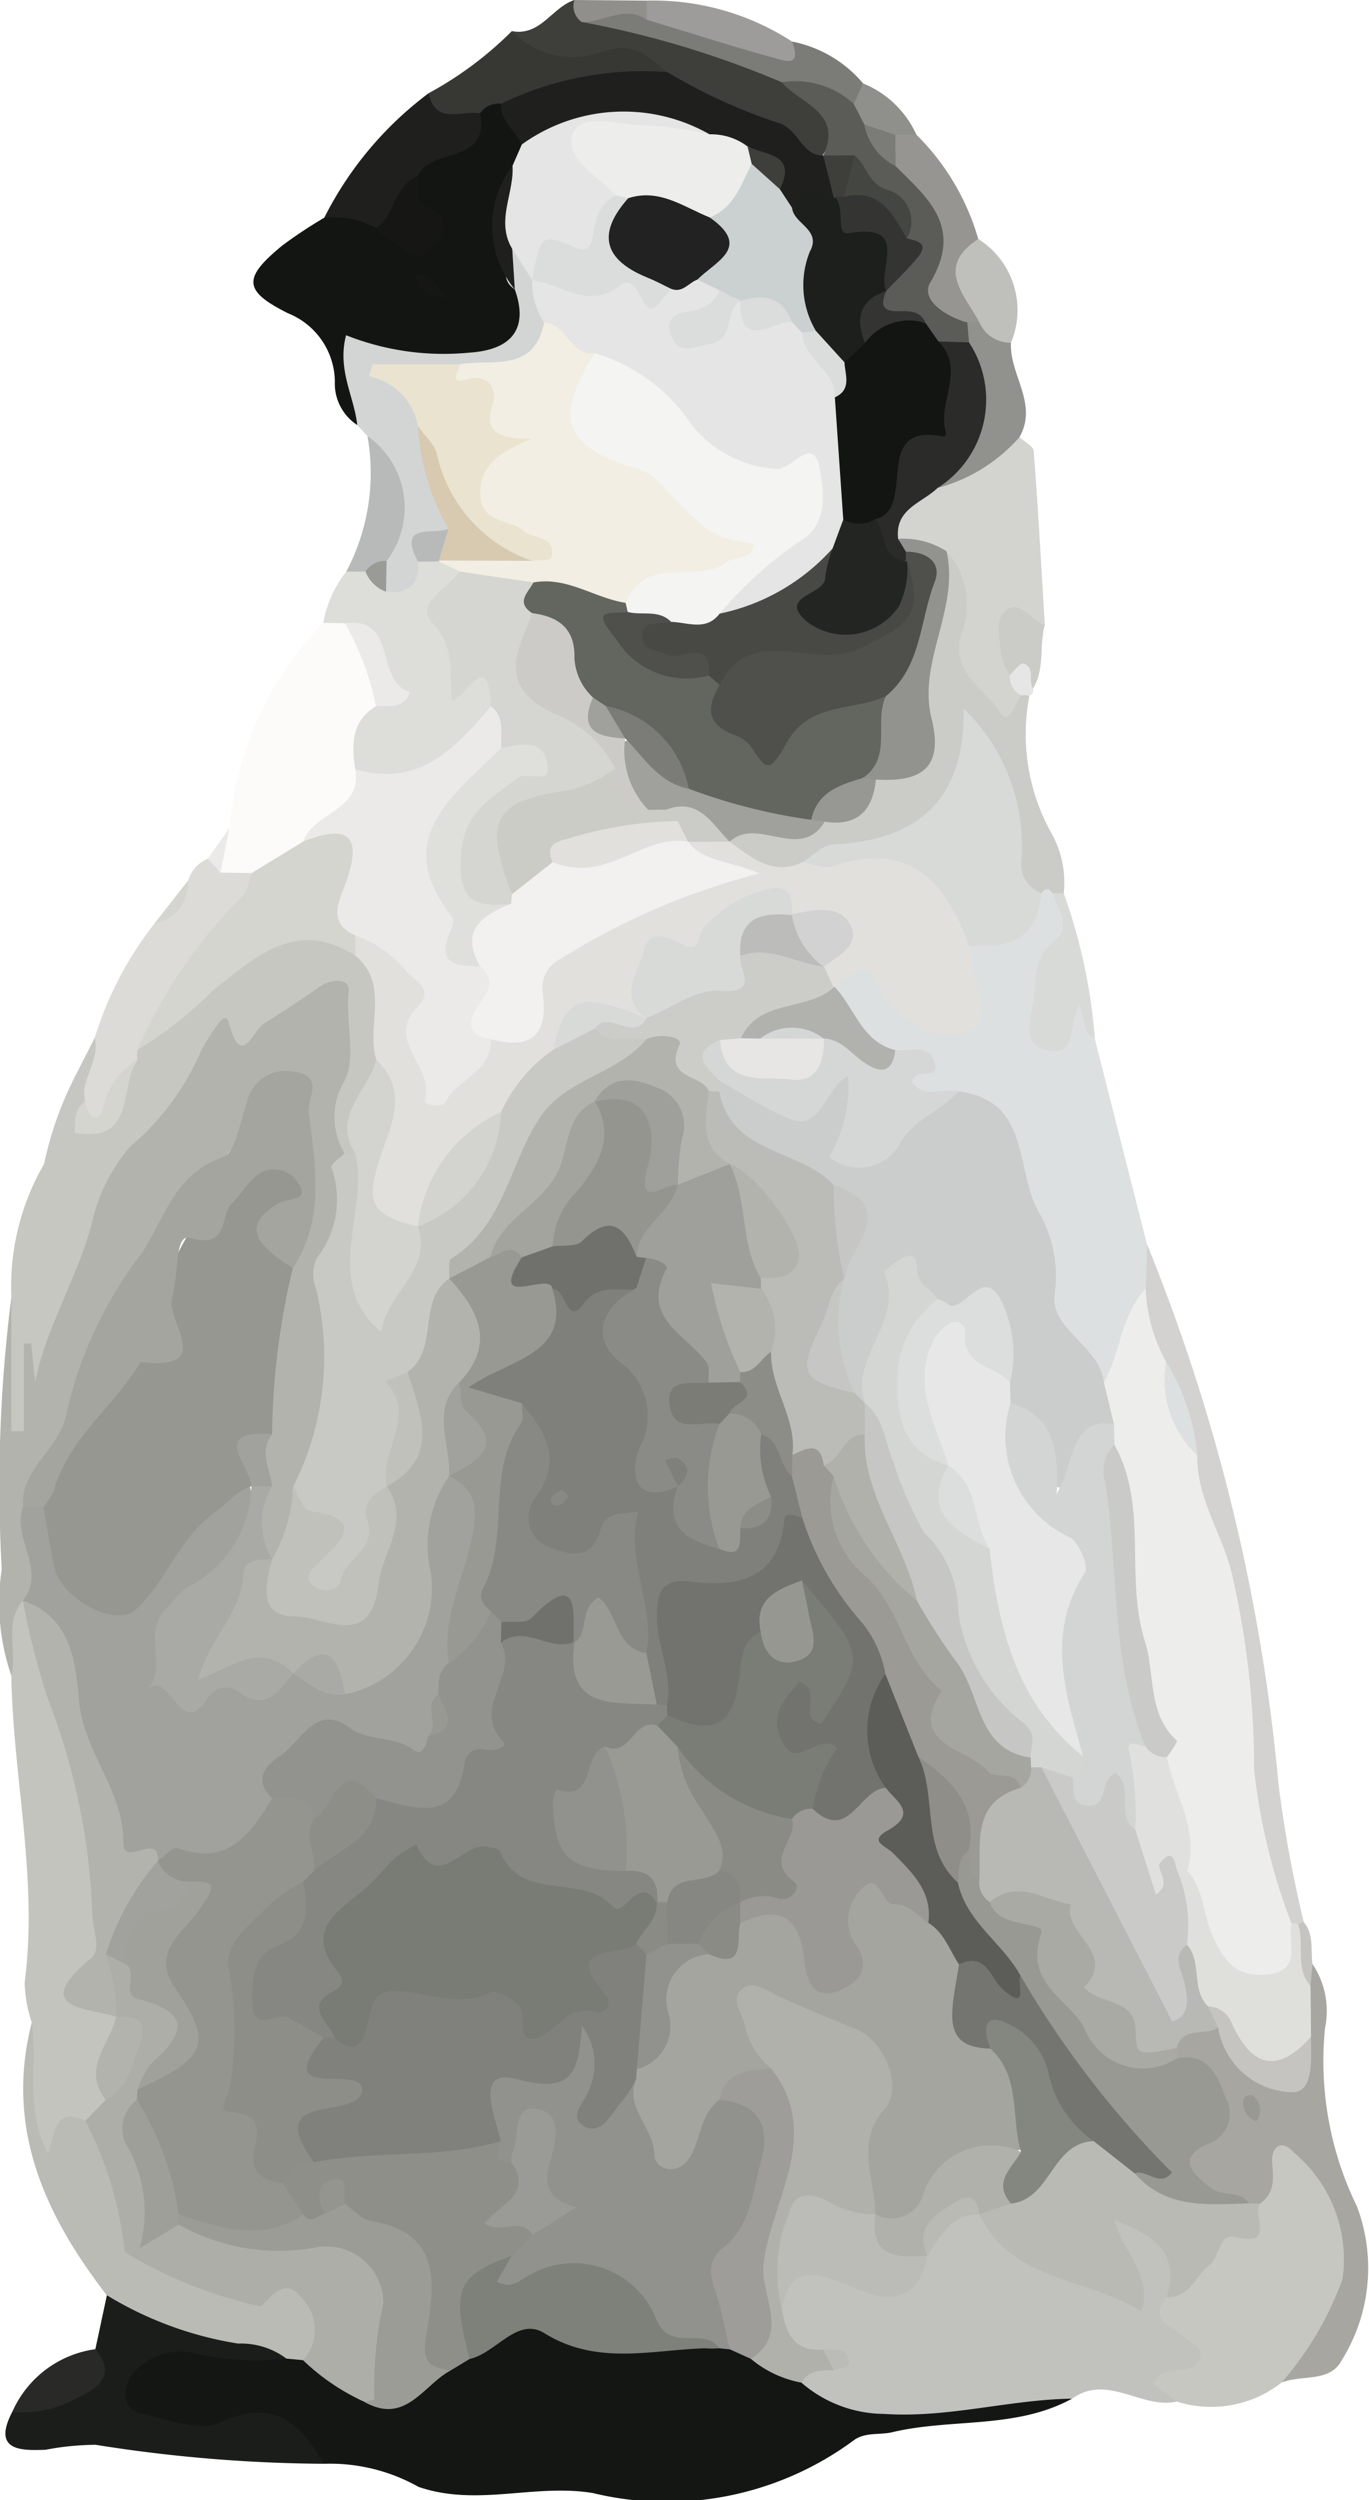 <svg xmlns="http://www.w3.org/2000/svg" width="31.599" height="57.703" viewBox="0 0 31.599 57.703">
  <defs>
    <style>
      .cls-1 {
        fill: #141614;
      }

      .cls-2 {
        fill: #b3b3ae;
      }

      .cls-3 {
        fill: #c1c2bd;
      }

      .cls-4 {
        fill: #dde0e1;
      }

      .cls-5 {
        fill: #131513;
      }

      .cls-6 {
        fill: #c7c7c2;
      }

      .cls-7 {
        fill: #c4c4bf;
      }

      .cls-8 {
        fill: #fcfbfa;
      }

      .cls-9 {
        fill: #bbbbb6;
      }

      .cls-10 {
        fill: #d3d4cf;
      }

      .cls-11 {
        fill: #1b1d1a;
      }

      .cls-12 {
        fill: #a7a6a0;
      }

      .cls-13 {
        fill: #cbcbc7;
      }

      .cls-14 {
        fill: #ddddd9;
      }

      .cls-15 {
        fill: #d3d5d5;
      }

      .cls-16 {
        fill: #d3d2d0;
      }

      .cls-17 {
        fill: #dcdbd8;
      }

      .cls-18 {
        fill: #3e3f3b;
      }

      .cls-19 {
        fill: #1f201e;
      }

      .cls-20 {
        fill: #373834;
      }

      .cls-21 {
        fill: #d8dad8;
      }

      .cls-22 {
        fill: #969592;
      }

      .cls-23 {
        fill: #7b7b77;
      }

      .cls-24 {
        fill: #91918d;
      }

      .cls-25 {
        fill: #bfbfbb;
      }

      .cls-26 {
        fill: #9d9c9a;
      }

      .cls-27 {
        fill: #b8baba;
      }

      .cls-28 {
        fill: #292a27;
      }

      .cls-29 {
        fill: #8f8f8c;
      }

      .cls-30 {
        fill: #908f8c;
      }

      .cls-31 {
        fill: #c6c6c3;
      }

      .cls-32 {
        fill: #e7e6e6;
      }

      .cls-33 {
        fill: #d5d5d0;
      }

      .cls-34 {
        fill: #c5c4c0;
      }

      .cls-35 {
        fill: #eceae8;
      }

      .cls-36 {
        fill: #91928d;
      }

      .cls-37 {
        fill: #aeaea9;
      }

      .cls-38 {
        fill: #b1b1ac;
      }

      .cls-39 {
        fill: #8e8f89;
      }

      .cls-40 {
        fill: #7e807a;
      }

      .cls-41 {
        fill: #9c9c97;
      }

      .cls-42 {
        fill: #9e9d99;
      }

      .cls-43 {
        fill: #a1a19d;
      }

      .cls-44 {
        fill: #979792;
      }

      .cls-45 {
        fill: #c8c8c4;
      }

      .cls-46 {
        fill: #a5a5a0;
      }

      .cls-47 {
        fill: #a9a9a5;
      }

      .cls-48 {
        fill: #c1c1bc;
      }

      .cls-49 {
        fill: #babab5;
      }

      .cls-50 {
        fill: #bbbbb7;
      }

      .cls-51 {
        fill: #ededeb;
      }

      .cls-52 {
        fill: #cacdcc;
      }

      .cls-53 {
        fill: #e1e0dd;
      }

      .cls-54 {
        fill: #d5d7d6;
      }

      .cls-55 {
        fill: #b1b1ae;
      }

      .cls-56 {
        fill: #e4e5e4;
      }

      .cls-57 {
        fill: #161715;
      }

      .cls-58 {
        fill: #d3d3cf;
      }

      .cls-59 {
        fill: #2b2c29;
      }

      .cls-60 {
        fill: #92938e;
      }

      .cls-61 {
        fill: #b8b8b4;
      }

      .cls-62 {
        fill: #999993;
      }

      .cls-63 {
        fill: #dfdfdc;
      }

      .cls-64 {
        fill: #aaaaa5;
      }

      .cls-65 {
        fill: #a0a19c;
      }

      .cls-66 {
        fill: #979893;
      }

      .cls-67 {
        fill: #f2eee3;
      }

      .cls-68 {
        fill: #d5d5d1;
      }

      .cls-69 {
        fill: #9a9b97;
      }

      .cls-70 {
        fill: #eae3d0;
      }

      .cls-71 {
        fill: #d7cab1;
      }

      .cls-72 {
        fill: #5b5c57;
      }

      .cls-73 {
        fill: #80817c;
      }

      .cls-74 {
        fill: #9a9b96;
      }

      .cls-75 {
        fill: #94958f;
      }

      .cls-76 {
        fill: #a1a19c;
      }

      .cls-77 {
        fill: #9f9f9a;
      }

      .cls-78 {
        fill: #8d8e88;
      }

      .cls-79 {
        fill: #999994;
      }

      .cls-80 {
        fill: #ccccc8;
      }

      .cls-81 {
        fill: #747570;
      }

      .cls-82 {
        fill: #848680;
      }

      .cls-83 {
        fill: #d2d5d4;
      }

      .cls-84 {
        fill: #cacbc9;
      }

      .cls-85 {
        fill: #e0e1df;
      }

      .cls-86 {
        fill: #e6e7e6;
      }

      .cls-87 {
        fill: #bbbbb8;
      }

      .cls-88 {
        fill: #d4d6d3;
      }

      .cls-89 {
        fill: #dcdedd;
      }

      .cls-90 {
        fill: #c6c7c4;
      }

      .cls-91 {
        fill: #f2f1ef;
      }

      .cls-92 {
        fill: #d1d2d1;
      }

      .cls-93 {
        fill: #e7e6e4;
      }

      .cls-94 {
        fill: #ededec;
      }

      .cls-95 {
        fill: #cbd0d0;
      }

      .cls-96 {
        fill: #1d1f1d;
      }

      .cls-97 {
        fill: #dadddc;
      }

      .cls-98 {
        fill: #dfdfdb;
      }

      .cls-99 {
        fill: #4f504b;
      }

      .cls-100 {
        fill: #232522;
      }

      .cls-101 {
        fill: #63655f;
      }

      .cls-102 {
        fill: #9b9a95;
      }

      .cls-103 {
        fill: #a6a6a1;
      }

      .cls-104 {
        fill: #5c5d58;
      }

      .cls-105 {
        fill: #8f8e89;
      }

      .cls-106 {
        fill: #ccccc7;
      }

      .cls-107 {
        fill: #cccbc7;
      }

      .cls-108 {
        fill: #7b7c77;
      }

      .cls-109 {
        fill: #f4f4f2;
      }

      .cls-110 {
        fill: #484945;
      }

      .cls-111 {
        fill: #212221;
      }

      .cls-112 {
        fill: #343532;
      }

      .cls-113 {
        fill: #444641;
      }

      .cls-114 {
        fill: #9a9995;
      }

      .cls-115 {
        fill: #8b8b86;
      }

      .cls-116 {
        fill: #868782;
      }

      .cls-117 {
        fill: #797b75;
      }

      .cls-118 {
        fill: #888984;
      }

      .cls-119 {
        fill: #70716c;
      }

      .cls-120 {
        fill: #7f807b;
      }

      .cls-121 {
        fill: #a4a49f;
      }

      .cls-122 {
        fill: #9f9f9b;
      }

      .cls-123 {
        fill: #bcbcba;
      }

      .cls-124 {
        fill: #8c8d87;
      }

      .cls-125 {
        fill: #72736e;
      }

      .cls-126 {
        fill: #7a7c76;
      }

      .cls-127 {
        fill: #9a9a95;
      }

      .cls-128 {
        fill: #8a8b86;
      }

      .cls-129 {
        fill: #989993;
      }

      .cls-130 {
        fill: #959590;
      }

      .cls-131 {
        fill: #7b7c76;
      }
    </style>
  </defs>
  <g id="图层_2" data-name="图层 2">
    <g id="Object">
      <g>
        <path class="cls-1" d="M24.744,55.361c-1.297.709-2.776.448-4.147.774-.303.072-.642-.013-.915.205a7.258,7.258,0,0,1-5.995,1.2c-1.354-.224-2.669.322-4.027-.143a4.161,4.161,0,0,0-2.176-.533c-.994-1.035-2.317-.48-3.479-.702-.664-.127-1.351-.177-1.29-1.04.064-.904.809-1.151,1.552-1.126.707.023,1.414.148,2.127.136a1.827,1.827,0,0,1,.528.092,16.538,16.538,0,0,1,1.611.91c.763.278,1.161-.393,1.711-.662a4.482,4.482,0,0,1,.587-.371,2.453,2.453,0,0,1,2.78-.297c.91.43,1.883-.056,2.822.092a2.218,2.218,0,0,1,.366.042,3.516,3.516,0,0,1,.692.248c.438.224.895.407,1.331.638,1.275.697,2.629.445,3.97.333C23.458,55.102,24.137,54.881,24.744,55.361Z"/>
        <path class="cls-2" d="M.261,38.672a5.156,5.156,0,0,1-.221-2.455,34.405,34.405,0,0,1,.222-6.276c.563.773-.156,1.618.145,2.236.012-.263-.018-.697.008-1.129.012-.191.027-.406.343-.31.108.033.182.319.209.154a9.166,9.166,0,0,1,1.614-4.171c.78-1.001,1.398-2.074,2.088-3.114.11-.165.298-.393.463-.333.789.288,1.254-.292,1.82-.609.351-.196.714-.407,1.111-.128.345.242.243.609.281.966.112,1.036-.361,2.014-.226,3.041.157,1.467-.522,2.837-.324,4.377a5.084,5.084,0,0,1-.685,3.596c-.191.541-.052,1.259-.806,1.494-.755-.382-.556-1.025-.452-1.643a6.381,6.381,0,0,1,.075-1.381,11.266,11.266,0,0,1,.533-3.824c.784-1.262.312-2.629.381-4.129-3.135,2.693-4.547,6.254-6.028,9.771a.952.952,0,0,0,.061.926A1.486,1.486,0,0,1,.741,37.168C.513,37.648.79,38.289.261,38.672Z"/>
        <path class="cls-3" d="M24.744,55.361c-1.45.021-2.859.451-4.332.352a2.938,2.938,0,0,1-1.914-.722c-.118-.218.024-.329.169-.436-.009.001-.005-.093-.005-.093s-.091-.021-.102-.021a1.154,1.154,0,0,1-.78-1.062c.097-.991.573-1.325,1.589-1.102.602.132,1.392.564,1.837-.363.257-.574.575-1.063,1.321-.963a8.491,8.491,0,0,0,3.323,1.71c.069-.046.074-.11.05-.202-.121-.452-.732-1.069-.059-1.321.641-.24,1.137.386,1.391,1.018a1.67,1.67,0,0,1,.011.825.665.665,0,0,0,.172.544c.564.576.833,1.101-.189,1.486-.153.058.034.285-.062.417C26.352,55.614,25.568,54.774,24.744,55.361Z"/>
        <path class="cls-4" d="M25.271,23.977q.601,2.367,1.202,4.735a5.221,5.221,0,0,1,.142.933c-.272.811-.3,1.737-1.085,2.306a2.822,2.822,0,0,1-1.543-2.333,13.819,13.819,0,0,0-.994-3.311,1.163,1.163,0,0,0-.894-.721,1.503,1.503,0,0,1-1.529-1.082,2.118,2.118,0,0,1-1.414-1.631c.552-1.064.643-1.081,1.425-.246.107.114.202.241.314.35.288.28.625.58,1.029.454.558-.175.198-.661.219-1.014a1.212,1.212,0,0,1,.121-.566c.579-.385,1.326-.565,1.607-1.315.177-.182.354-.291.521.011a1.422,1.422,0,0,1,.051,1.577,2.384,2.384,0,0,0-.242,1.513c.401-.042.284-.69.761-.613C25.315,23.259,24.935,23.736,25.271,23.977Z"/>
        <path class="cls-5" d="M8.246,9.81a1.145,1.145,0,0,1-.517-1.014,1.719,1.719,0,0,0-1.08-1.565c-1.038-.519-1.049-.814-.13-1.567a10.919,10.919,0,0,1,.965-.639,1.033,1.033,0,0,1,1.188-.065c.305.142.548.438.993.381-.089-.439-.43-.835-.245-1.306.263-.745,1.297-.756,1.493-1.569a.575.575,0,0,1,.622-.189,1.317,1.317,0,0,1,.637,1.009,2.055,2.055,0,0,1-.159.67,2.693,2.693,0,0,0,.157,2.664c.298,1.056.015,1.582-1.02,1.801a4.908,4.908,0,0,1-1.906.024c-.766-.144-1.049.025-.822.819A.565.565,0,0,1,8.246,9.81Z"/>
        <path class="cls-6" d="M7.954,26.622a1.618,1.618,0,0,1-.018-1.648c.308-.536.034-1.383.112-2.099.032-.292-.382-.301-.661-.106-.425.296-.857.584-1.299.855-.251.153-.516,1.063-.8-.002-.072-.271-.23-.028-.301.073a4.244,4.244,0,0,0-.369.609,5.957,5.957,0,0,1-1.606,2.153,4.026,4.026,0,0,0-.894,1.783c-.33,1.256-1.049,2.368-1.308,3.663q-.044-.446-.089-.892l-.17-.003v2.024l-.289 0V29.942a5.642,5.642,0,0,1,.755-3.078c.253-.286.308-.717.673-.921.955-.111.895-1.052,1.308-1.606a1.224,1.224,0,0,1,.158-.292A16.845,16.845,0,0,1,5.689,21.912a2.176,2.176,0,0,1,2.743-.021c.779.701.414,1.652.549,2.495-.151.769-.634,1.432-.714,2.226A.27.27,0,0,1,7.954,26.622Z"/>
        <path class="cls-7" d="M.261,38.672c.147-.567-.183-1.208.267-1.729.046.032.092.064.139.096.832,2.371,1.829,4.7,1.817,7.283a1.473,1.473,0,0,1-.185,1.033c-.497.563-.005.731.342.97a.791.791,0,0,1,.185.278c.012.664-.35,1.276-.27,1.952a1.177,1.177,0,0,1-.577.651c-.36.126-.466.542-.879.737-.699-1.025-.451-2.155-.366-3.262a3.135,3.135,0,0,1-.165-.929C.883,43.37.3,41.033.261,38.672Z"/>
        <path class="cls-6" d="M27.165,55.429c-.183-.139-.365-.278-.546-.415a.506.506,0,0,1,.476-.302c.234-.032.518-.018.601-.29.093-.308-.235-.347-.394-.501-.247-.239-.816-.366-.375-.898.635-.533.77-1.571,1.785-1.747.111-.019.058-.437.153-.655.042-.154.081-.307.128-.458.102-.329.106-.753.55-.823.403-.063.611.257.862.519a3.286,3.286,0,0,1-.821,5.128A2.629,2.629,0,0,1,27.165,55.429Z"/>
        <path class="cls-8" d="M5.294,19.115a7.799,7.799,0,0,1,2.167-4.741.555.555,0,0,1,.521-.106,2.178,2.178,0,0,1,.891,1.898,4.505,4.505,0,0,0-.427,1.728c.031.917-.833,1.169-1.281,1.733a2.806,2.806,0,0,1-1.431.778.865.865,0,0,1-.704-.224C4.835,19.756,5.208,19.471,5.294,19.115Z"/>
        <path class="cls-9" d="M.733,46.679c.144.972-.172,1.994.374,3.027.16-.443.149-1.105.862-.756a2.807,2.807,0,0,1,1.1,2.158,1.003,1.003,0,0,0,.992,1.083c.876.135,1.596.961,2.644.463.355-.169.685.365.739.769.054.402.327.976-.451,1.05q-.192-.019-.385-.037c-1-.191-2.02-.259-3.007-.545a1.411,1.411,0,0,1-1.135-.915C1.028,51.113.111,49.108.733,46.679Z"/>
        <path class="cls-10" d="M23.532,10.088c.114.107.319.208.328.323.103,1.335.175,2.672.256,4.008-.671.129-.807.528-.563,1.119.025.221.06.441.09.661-.193.515-.366.868-.945.27a2.05,2.05,0,0,1-.788-1.959,2.127,2.127,0,0,0-.304-1.46c-.274-.302-.759-.239-1.009-.583-.204-.767.368-1.065.851-1.418C22.2,10.856,22.706,10.125,23.532,10.088Z"/>
        <path class="cls-11" d="M2.467,52.974A8.313,8.313,0,0,0,5.498,54.09a1.742,1.742,0,0,1,1.111.345,6.1,6.1,0,0,1-2.138-.125,1.425,1.425,0,0,0-1.239.309c-.427.3-.462.973-.02,1.07.6.132,1.403.443,1.846.232,1.273-.607,1.86.014,2.425.943a34.603,34.603,0,0,1-5.275-.438,6.32,6.32,0,0,0-1.158.115c-.504.014-1.256.059-.766-.876.623-.504,1.656-.463,1.917-1.446Q2.334,53.597,2.467,52.974Z"/>
        <path class="cls-12" d="M29.584,54.987a7.541,7.541,0,0,0,1.404-2.388,3.211,3.211,0,0,0-1.129-2.923c-.29-.331-.531-.1-.496.251.036.372.055.693-.28.934a.433.433,0,0,1-.3.115c-1.548-.273-1.658-.491-.987-1.947.344-.746-.237-1.071-.67-1.462a.656.656,0,0,1-.106-.313c.184-.684.664-.656,1.199-.498a3.513,3.513,0,0,1,.552.605c.24.28.552.542.897.442.449-.13.22-.595.271-.919a4.337,4.337,0,0,1,.046-1.09.759.759,0,0,1,.308-.467,1.938,1.938,0,0,1,.292,1.473,7.642,7.642,0,0,0,.734,4.12,4.019,4.019,0,0,1-.35,3.555C30.702,54.991,30.045,54.806,29.584,54.987Z"/>
        <path class="cls-13" d="M21.847,12.722a1.843,1.843,0,0,1,.401,1.737c-.416,1.052.464,1.374.836,1.988.085.14.177.129.253.017a3.958,3.958,0,0,0,.22-.415.13.13,0,0,1,.204.009,4.676,4.676,0,0,0,.516,3.186,2.319,2.319,0,0,1,.276,1.371q-.131.165-.261,0c-.085-.125-.169-.125-.254 0-.702.061-.712-.469-.763-.926a4.715,4.715,0,0,0-.712-2.36,2.974,2.974,0,0,1-2.774,2.416,3.221,3.221,0,0,0-1.226.405,1.209,1.209,0,0,1-1.751-.644.957.957,0,0,1,1.075-.535,1.462,1.462,0,0,0,1.012-.183c.654-.055.919-.647,1.365-.991.767-.174.957-.671.905-1.411A8.496,8.496,0,0,1,21.847,12.722Z"/>
        <path class="cls-14" d="M7.963,14.386l-.503-.012a2.72,2.72,0,0,1,.532-1.181.469.469,0,0,1,.404-.15c.238.041.43.213.674.234.289-.011.349-.324.566-.429a.767.767,0,0,1,.485-.052.852.852,0,0,1,.542.386c-.554.78.123,1.553.021,2.335-.025.191.112.018.167.011.794-.095.702.412.626.913a3.103,3.103,0,0,1-2.05,1.68.884.884,0,0,1-1.229-.369c-.084-.565-.093-1.104.48-1.452C9.049,15.434,8.619,14.868,7.963,14.386Z"/>
        <path class="cls-15" d="M9.649,12.964c.035.531-.222.75-.739.693a1.546,1.546,0,0,1-.237-.636c.255-1.006.53-2.014-.192-2.957l-.235-.254c-.069-.657-.467-1.27-.258-2.073a6.108,6.108,0,0,0,2.856.401c.998-.068,1.352-.578,1.039-1.458-.362-.239-.148-.582-.16-.884.617-.247.562.357.783.615a4.004,4.004,0,0,1,.285,1.149c-.193,1.178-1.135,1.091-1.978,1.169-.424.011-.851-.011-1.297.009.058.357.34.615.386.963.157.843.428,1.662.523,2.519C10.267,12.572,9.712,12.511,9.649,12.964Z"/>
        <path class="cls-16" d="M26.446,29.743l.028-1.031a43.669,43.669,0,0,1,3.038,12.477,28.607,28.607,0,0,0,.582,3.174q-.08.047-.16.095a.455.455,0,0,1-.325-.148,10.129,10.129,0,0,1-.96-4.259,14.623,14.623,0,0,0-1.05-5.25,4.229,4.229,0,0,1-.298-1.027,5.499,5.499,0,0,0-.613-2.166C26.556,30.994,26.082,30.422,26.446,29.743Z"/>
        <path class="cls-17" d="M5.091,20.14l.715.01c.373,1.031-.731,1.355-1.067,2.043a6.875,6.875,0,0,1-1.571,2.037q-.001.117-.003.235c-.155.384-.516.616-.621,1.075-.182.794-.525.619-.795.002a1.563,1.563,0,0,1,.018-.373c.117-.415.295-.809.421-1.221a8.109,8.109,0,0,1,1.376-2.63,2.529,2.529,0,0,0,.777-.994.807.807,0,0,1,.455-.506C4.96,19.864,4.979,20.044,5.091,20.14Z"/>
        <path class="cls-18" d="M11.815.718c.662.124.927-.551,1.445-.718a1.227,1.227,0,0,0,.55.321,11.588,11.588,0,0,1,4.258,1.317c1.504.964,1.509.974.883,2.009a20.433,20.433,0,0,1-3.758-1.754,1.672,1.672,0,0,0-1.256-.398C13.183,1.515,12.184,1.869,11.815.718Z"/>
        <path class="cls-19" d="M11.079,2.617c.237,1.193-1.148.775-1.437,1.446-.379.353-.091,1.237-.958,1.202a2.034,2.034,0,0,0-1.2-.239,8.175,8.175,0,0,1,2.409-2.874C10.261,2.377,10.787,2.2,11.079,2.617Z"/>
        <path class="cls-20" d="M11.079,2.617c-.423-.083-1.024.285-1.185-.466A8.308,8.308,0,0,0,11.815.718a1.953,1.953,0,0,0,2.075.478c.771-.257,1.075.12,1.515.468a12.158,12.158,0,0,1-3.841.731A.509.509,0,0,0,11.079,2.617Z"/>
        <path class="cls-21" d="M24.292,20.614h.261a12.887,12.887,0,0,1,.719,3.363c-.285-.141-.25-.458-.344-.783-.283.414-.039,1.189-.731,1.052-.586-.116-.449-.572-.353-1.102.097-.531-.023-1.029.507-1.44C24.725,21.414,24.431,20.976,24.292,20.614Z"/>
        <path class="cls-22" d="M21.153,3.11A5.529,5.529,0,0,1,22.58,5.517c-.268.653.151,1.28.073,1.926a.671.671,0,0,1-.287.171c-.679.032-1.28-.419-1.103-.946.413-1.236-.268-2.022-.819-2.908a.835.835,0,0,1,.187-.696A.418.418,0,0,1,21.153,3.11Z"/>
        <path class="cls-23" d="M18.048,1.9A22.046,22.046,0,0,0,13.425.507,1.407,1.407,0,0,1,14.901.214c1.159.098,2.212.683,3.381.745a2.867,2.867,0,0,1,1.64.966c-.057.207-0.0.477-.304.548C19.071,2.347,18.576,2.078,18.048,1.9Z"/>
        <path class="cls-24" d="M22.327,7.443l.272-.017c.362-.015.545.24.736.484-.039.735.633,1.407.197,2.178a3.827,3.827,0,0,1-1.891,1.174c-.057-.109-.093-.261-.015-.329.984-.862.731-1.944.551-3.015A.707.707,0,0,1,22.327,7.443Z"/>
        <path class="cls-25" d="M23.335,7.91a.781.781,0,0,1-.736-.484c-.343-.633-1.015-1.263-.018-1.91A1.943,1.943,0,0,1,23.335,7.91Z"/>
        <path class="cls-26" d="M18.282.959c.083.233.17.534-.234.426-1.047-.28-2.079-.615-3.117-.928a.278.278,0,0,1-.003-.443A5.89,5.89,0,0,1,18.282.959Z"/>
        <path class="cls-27" d="M8.481,10.064a2.02,2.02,0,0,1,.442,2.883.628.628,0,0,1-.487.244l-.444.002A4.865,4.865,0,0,0,8.481,10.064Z"/>
        <path class="cls-28" d="M2.201,54.219c.533.645-.015.924-.449,1.143a2.551,2.551,0,0,1-1.468.303A2.462,2.462,0,0,1,2.201,54.219Z"/>
        <path class="cls-13" d="M23.307,15.579a1.646,1.646,0,0,1-.207-.51c-.015-.336-.159-.773.125-.984.351-.261.571.263.891.336-.132.483.006,1.016-.272,1.473C23.642,15.827,23.527,15.612,23.307,15.579Z"/>
        <path class="cls-29" d="M19.707,2.4l.215-.475a2.31,2.31,0,0,1,1.231,1.185q-.244 0-.487.001c-.3.243-.575.126-.846-.059C19.631,2.861,19.519,2.657,19.707,2.4Z"/>
        <path class="cls-30" d="M14.928.015l.003.443c-.514-.349-1.002.065-1.505.05A.448.448,0,0,1,13.26,0Q14.094.007,14.928.015Z"/>
        <path class="cls-31" d="M1.941,25.177l.016.242c-.223.196.018.539-.231.726l-.709.718a8.162,8.162,0,0,1,.686-1.962C1.848,24.936,1.861,25.085,1.941,25.177Z"/>
        <path class="cls-32" d="M23.307,15.579c.107-.095.244-.288.315-.267.281.086.104.398.222.58a.127.127,0,0,1-.083.165l-.101-.014-.102.004A.517.517,0,0,1,23.307,15.579Z"/>
        <path class="cls-33" d="M4.34,20.324a.949.949,0,0,1-.777.994Q3.951,20.821,4.34,20.324Z"/>
        <path class="cls-34" d="M30.293,45.329q-.022.253-.044.507c-.74-.344-.565-.873-.286-1.423a.282.282,0,0,1,.131-.05C30.331,44.65,30.252,45.002,30.293,45.329Z"/>
        <path class="cls-6" d="M1.941,25.177q-.119-.138-.238-.276.242-.476.484-.953C2.294,24.396,1.991,24.761,1.941,25.177Z"/>
        <path class="cls-35" d="M5.091,20.14l-.296-.322.499-.703Q5.192,19.628,5.091,20.14Z"/>
        <path class="cls-36" d="M16.845,54.223l-.245-.025a2.544,2.544,0,0,1-2.212-1.022c-.518-.753-1.387-.607-2.181-.292-.298.118-.653.189-.867-.129-.184-.274.044-.523.183-.76a3.537,3.537,0,0,1,.575-.634c.236-.223.808-.266.325-.834-.248-.291.039-.752-.073-1.141-.277.118-.268.475-.524.598-.484.144-.608-.156-.668-.537-.225-1.518-.201-1.568,1.3-1.765a.573.573,0,0,0,.518-.398c.121-.288.194-.69.623-.557.415.128.401.544.415.905.01.24-.083.468-.098.758.282-.133.4-.507.748-.46.447.404.503,1.062.961,1.49.371-.385.414-1.075,1.085-1.163,1.064.05,1.328.686,1.188,1.618a1.527,1.527,0,0,1-.04.234A11.829,11.829,0,0,0,16.845,54.223Z"/>
        <path class="cls-37" d="M6.994,54.472a1.031,1.031,0,0,0-.018-1.419c-.372-.5-.655-.114-.954.178a10.096,10.096,0,0,1-3.144-1.255,8.467,8.467,0,0,0-.908-3.026q.235-.243.47-.486c.026-.646.782-1.199.242-1.917l.001 0a1.463,1.463,0,0,1-.333-1.373c.208-.251.416-.119.624-.001a2.325,2.325,0,0,1,.233.265c1.183,1.387,1.184,1.386.293,2.869-.039.102-.087.199-.135.297a2.451,2.451,0,0,0,.838,2.546,7.471,7.471,0,0,0,3.359.336c.717-.163,1.283.479,1.49,1.127a4.872,4.872,0,0,1-.133,2.769c-.062.228-.316.166-.5.056A5.055,5.055,0,0,1,6.994,54.472Z"/>
        <path class="cls-38" d="M19.243,54.705c-.284.002-.573-.007-.745.286a2.535,2.535,0,0,1-1.163-.546,8.922,8.922,0,0,1,.487-4.225,2.255,2.255,0,0,0-.351-2.23c-.367-.682-1.127-1.469-.545-2.141.634-.732,1.476.059,2.155.359,1.911.844,1.905.933,1.451,3.053-.13.607.059,1.272-.304,1.847a.623.623,0,0,1-.414.188c-1.331.028-1.669.403-1.771,1.972.088.552.265,1.015.96.961C19.136,54.359,19.396,54.428,19.243,54.705Z"/>
        <path class="cls-39" d="M11.561,49.42c-.111.256-.167.486.24.486.314.1.507.406.344.617-.351.454.111.712.142,1.061l-.473.48a1.372,1.372,0,0,0-.811,1.347c-.003.35.113.725-.163,1.034q-.222.135-.445.269c-.571.251-.954-.082-.855-.552a2.518,2.518,0,0,0-1.582-3.011c-.19-.273-.322-.14-.444.072a.456.456,0,0,1-.709-.005,1.391,1.391,0,0,1-.386-.958.957.957,0,0,1,.767-.666C8.645,49.558,10.082,48.965,11.561,49.42Z"/>
        <path class="cls-40" d="M10.84,54.445c-.425-1.618-.299-1.924.974-2.381-.115.198-.229.395-.346.596.368.203.553-.065.793-.174a2.049,2.049,0,0,1,2.872,1.002c.314.848,1.132.186,1.467.71-1.348-.037-2.711.472-4.037-.349C11.941,53.463,11.448,54.312,10.84,54.445Z"/>
        <path class="cls-41" d="M7.003,51.108c.162.241.32.03.48-.003.106-.189.21-.383.481-.239.196.135.378.356.59.391,1.74.286,1.45,1.604,1.275,2.705-.102.642.165.663.566.752-.624.337-1.035,1.256-1.977.725.077-.02.223-.052.222-.058a8.918,8.918,0,0,1,.209-2.221,1.315,1.315,0,0,0-1.577-1.286,4.735,4.735,0,0,1-3.147-.528.238.238,0,0,1,.02-.309C5.1,50.96,6.049,51.126,7.003,51.108Z"/>
        <path class="cls-42" d="M17.804,47.745c1.2,1.539-.013,3.034-.181,4.518-.08.709.626,1.588-.288,2.181q-.245-.111-.49-.222c-.11-.455-.186-.922-.341-1.362-.132-.376-.154-.715.167-.963.661-.511.69-1.281.888-1.989.239-.857-.041-1.356-.954-1.444C16.506,47.394,17.141,47.545,17.804,47.745Z"/>
        <path class="cls-43" d="M.528,36.943c.561-.719-.263-1.438.002-2.157a.439.439,0,0,1,.479-.096,1.394,1.394,0,0,1,.538,1.02,1.199,1.199,0,0,0,.949,1.091c.684.135.947-.467,1.09-.889.269-.793.991-1.079,1.489-1.606a.54.54,0,0,1,.666-.062,1.972,1.972,0,0,1-.888,2.433,1.728,1.728,0,0,0-.789.863c-.136.398-.345.859-.044,1.228.262.322.643.119.988.004.484-.162,1.033.124,1.505-.191a1.062,1.062,0,0,1,.316-.078c.423.015.783.341,1.229.245,1.315-.484,1.482-1.592,1.528-2.778.029-.761-.138-1.615.821-2.002.791.073.955.529.854,1.251-.143,1.026-.457,2.005-.694,3.004a5.521,5.521,0,0,1-.189.816,12.375,12.375,0,0,1-.25,1.248c-.5.785-1.137.262-1.674.116-1.179-.322-1.581-.122-1.965,1.162-.423,1.458-1.549,1.587-2.801,1.484-.864.085-1.027-.465-1.345-1.155-.741-1.609-.696-3.496-1.816-4.95Z"/>
        <path class="cls-44" d="M5.803,34.304c-.356.105-.586.424-.824.59-.867.606-1.132,1.626-1.861,2.269-.462.407-1.706-.275-1.861-.979-.101-.462-.169-.932-.251-1.398a5.698,5.698,0,0,1,2.234-3.617.97.97,0,0,0,.44-1.021,5.328,5.328,0,0,1,2.276-3.318.883.883,0,0,1,1.069.29.576.576,0,0,1-.211.906c-.588.387-.254.819-.055,1.242a17.04,17.04,0,0,0-.478,3.834c-.545.198-.458.633-.397,1.059C5.857,34.209,5.83,34.256,5.803,34.304Z"/>
        <path class="cls-45" d="M7.954,26.622l.245.003c.691,1.109.077,2.346.266,3.707a4.199,4.199,0,0,0,.944-1.871,1.187,1.187,0,0,1,.153-.294,4.238,4.238,0,0,0,1.789-2.574,2.604,2.604,0,0,1,1.278-1.579c.355-.193.662-.505,1.116-.459.391.104.829.057,1.165.348.099.843-.644,1.018-1.138,1.282a2.711,2.711,0,0,0-1.61,2.167c-.098,1.021-1.25,1.174-1.498,2.029a2.689,2.689,0,0,1-.128.312c-.387.668-.254,1.558-.894,2.119-.217.789-.207,1.623-.477,2.401a1.802,1.802,0,0,1-.128.308c-.418.638-.065,1.583-.884,2.089-.363.224-.673.454-1.053.184-.4-.284-.201-.644.032-.919.592-.702-.531-.982-.362-1.569a6.63,6.63,0,0,0,.523-4.566.929.929,0,0,1,.011-.694,2.189,2.189,0,0,0,.344-2.105C7.626,26.871,7.846,26.73,7.954,26.622Z"/>
        <path class="cls-46" d="M6.76,29.268c-.997-.622-1.101-1.039-.327-1.496.242-.143.769-.024.418-.512a.643.643,0,0,0-.955-.106c-.207.181-.353.428-.548.624-.281.282-.042,1.057-.97.794-.354-.1-.253.884-.402,1.359-.174.553,1.039,1.711-.732,1.506-.609,1.021-1.654,1.747-1.996,2.951a1.73,1.73,0,0,1-.241.396q-.238 0-.476.001c-.069-.912.878-1.335,1.012-2.205A9.491,9.491,0,0,1,3.273,28.921c.552-.846.746-1.813,1.869-2.214.295-.105.394-.803.551-1.24a.915.915,0,0,1,1.055-.737c.776.083.336.613.379.949C7.28,26.901,7.504,28.136,6.76,29.268Z"/>
        <path class="cls-47" d="M6.764,38.626c-.321.406-.627.881-1.236.438a.488.488,0,0,0-.731.12c-.643,1.03-.857-.672-1.388-.198.474-.541-.14-1.333.428-1.856.174-.161.301-.41.502-.5a2.692,2.692,0,0,0,1.464-2.327l-.001-0a.322.322,0,0,1,.479-0,1.606,1.606,0,0,0,.002,1.681c-.023.051-.045.101-.067.153-.481.587-.51,1.406-1.094,2.028C5.819,37.985,6.483,37.718,6.764,38.626Z"/>
        <path class="cls-48" d="M6.769,34.305c.125.197.229.546.379.568,1.314.188.731.683.219,1.181-.172.167-.402.358-.102.564.199.136.545.116.601-.152.107-.513.866-.71.603-1.407-.118-.313.138-.599.457-.75.621.226.709.678.53,1.245-.107.34-.21.682-.324,1.02a1.819,1.819,0,0,1-2.856.815.815.815,0,0,1,.007-1.402l.001 0A3.708,3.708,0,0,0,6.769,34.305Z"/>
        <path class="cls-43" d="M6.281,34.303l-.479 0c-.018-.471-.982-1.32.479-1.2C5.97,33.503,6.235,33.903,6.281,34.303Z"/>
        <path class="cls-49" d="M28.831,50.854l.251.007c-.184.252.375,1.012-.568.769-.38-.098-.355.454-.594.643-.326.257-.461.765-.993.75.314-1.003-.265-1.432-1.208-1.782.202.749.887,1.253.629,2.109-1.252-.792-2.983-.669-3.744-2.243.016-.051.032-.102.047-.154a1.286,1.286,0,0,1,.661-.435c.721-.309.949-1.395,1.962-1.248a3.469,3.469,0,0,1,1.168.716A5.247,5.247,0,0,0,28.831,50.854Z"/>
        <path class="cls-50" d="M18.042,53.267a3.454,3.454,0,0,1,.19-2.226c.096-.444.485-.44.856-.25a2.021,2.021,0,0,0,1.117.313c.043.031.087.063.131.093.177.438.604.55.97.742.033.042.066.085.099.128-.311,1.597-1.65.707-2.142.551C18.377,52.336,18.223,52.617,18.042,53.267Z"/>
        <path class="cls-49" d="M22.603,51.107c-.661-.007-.897.516-1.198.96l-.002-.003c-.327-.319-.446-.674-.103-1.043a1.236,1.236,0,0,1,1.033-.508c.349.04.474.259.273.591Z"/>
        <path class="cls-50" d="M19.243,54.705q-.121-.238-.241-.477c.207.019.486-.067.575.179C19.672,54.666,19.405,54.657,19.243,54.705Z"/>
        <path class="cls-51" d="M27.635,33.589c-.02,1.021.614,1.852.821,2.83a19.839,19.839,0,0,1,.49,4.414,14.338,14.338,0,0,0,.859,3.551c.148.529.371,1.135-.315,1.408a1.293,1.293,0,0,1-1.692-.69,5.269,5.269,0,0,1-.596-1.78c.057-.968-.523-1.828-.482-2.795-.894-2.265-.693-4.719-1.222-7.047a2.532,2.532,0,0,1-.111-.533c-.034-.352-.213-.718.091-1.04.39-.691.395-1.555.966-2.166a3.764,3.764,0,0,0,.472,1.688A7.645,7.645,0,0,0,27.635,33.589Z"/>
        <path class="cls-52" d="M25.48,31.909q.116.478.231.956c-.572.371-.511,1.466-1.158,1.472-.767.007-.445-1.155-1.016-1.55a1.364,1.364,0,0,1-.328-.339,1.187,1.187,0,0,1-.162-.48c.211-1.355.211-1.355-1.535-1.784a1.526,1.526,0,0,1-.589-.719,11.952,11.952,0,0,1-.912,2.89.327.327,0,0,1-.44-.089,2.564,2.564,0,0,1-.316-2.608,2.355,2.355,0,0,1,.064-.32c-.024-.596.832-1.286-.2-1.766a3.78,3.78,0,0,0-1.242-.665c-1.026-.168-1.259-.907-1.452-1.725a.626.626,0,0,1,.165-.285c.476-.129.833.194,1.23.342.446.166.832.269,1.134-.232.122-.203.291-.407.575-.282a.676.676,0,0,1,.365.69c.009.349-.253.68-.033,1.125.821-.35,1.325-1.247,2.266-1.35,1.694.207,1.29,1.863,1.871,2.821a2.983,2.983,0,0,1,.345,1.869C24.241,30.694,25.384,31.054,25.48,31.909Z"/>
        <path class="cls-53" d="M12.768,24.23a3.547,3.547,0,0,0-1.202,1.436,31.185,31.185,0,0,0-1.92,2.639v.001c-1,.184-1.446-.257-1.246-1.285a6.881,6.881,0,0,0,.287-2.557c-.242-.784.317-1.728-.478-2.403a.377.377,0,0,1-.071-.465c1.252.009,1.944.722,1.776,1.832-.091.606-.091.606.26,1.469a2.591,2.591,0,0,0,.972-1.005,2.016,2.016,0,0,0,1.184-1.25c.432-1.171,1.742-1.488,2.755-2.048.396-.219.89-.273,1.317-.488-.217-.198-.609-.255-.507-.678a.643.643,0,0,1,.82-.132c.043.043.086.087.128.131.501.364.984.794,1.679.475a7.79,7.79,0,0,1,2.325-.326c.848-.096,1.506.944,1.517,2.247.05.268.092.538.151.805.086.383.268.919-.043,1.1a1.303,1.303,0,0,1-1.441-.137,2.54,2.54,0,0,1-.699-.785c-.369-.734-.707-.34-1.071-.029-.053-.02-.105-.04-.158-.06a.469.469,0,0,1-.162-.45c.491-.832-.178-.926-.707-1.108a.864.864,0,0,0-1.172-.01c-.538.396-.851,1.056-1.715,1.068-.4.005-.339.7-.32,1.127a.382.382,0,0,1-.181.266C14.086,23.584,13.183,23.087,12.768,24.23Z"/>
        <path class="cls-21" d="M22.364,21.824c-.531-1.492-1.376-2.425-3.139-1.832-.202.068-.468-.055-.704-.089.234-.143.462-.399.702-.411,1.947-.096,3.055-1.013,3.02-3.14a4.395,4.395,0,0,1,1.333,3.502.717.717,0,0,0,.462.761C23.958,21.678,23.272,21.905,22.364,21.824Z"/>
        <path class="cls-54" d="M22.125,25.187c-.393.447-1.007.631-1.333,1.168a1.072,1.072,0,0,1-1.651.342,3.232,3.232,0,0,0,.434-1.862c-.563.295-.598,1.326-1.417.965-.539-.238-1.037-.568-1.554-.856-.855-.249-.828-.602-.122-1.035,1.371.852,1.605.856,2.474.044a.703.703,0,0,1,.921.188c.238.228.484.393.785.095.323.045.766-.178.911.286.142.452-.51.085-.513.471C21.343,25.349,21.766,25.118,22.125,25.187Z"/>
        <path class="cls-55" d="M20.664,24.236c-.068.578-.384.521-.741.27-.288-.203-.508-.514-.903-.538-.051.01-.103.019-.155.029-.467.091-.946.076-1.413.172a.576.576,0,0,1-.448-.198c.23-.852,1.034-1.277,2.237-1.183l.021-.011C19.731,23.263,19.89,24.045,20.664,24.236Z"/>
        <path class="cls-19" d="M11.564,2.395a7.52,7.52,0,0,1,3.841-.731,12.617,12.617,0,0,0,2.49,1.149c.56.13.576.779,1.107.775.047.027.094.054.141.08a.642.642,0,0,1,.114.878,2.526,2.526,0,0,1-1.054.324.515.515,0,0,1-.364-.465c.017-.496-.347-.65-.722-.793-.308-.127-.627-.22-.939-.335a4.475,4.475,0,0,0-3.565.025.615.615,0,0,1-.568.033C11.895,3.016,11.547,2.799,11.564,2.395Z"/>
        <path class="cls-56" d="M12.044,3.335a4.012,4.012,0,0,1,4.334-.235c-.362.385-.798.166-1.211.152-.421-.014-.965-.233-1.23.091-.322.394.389.684.37,1.118-.213.828-.35,1.725-1.562,1.59-.114-.013-.206.219-.318.329-.047.029-.094.057-.141.085q-.231-.361-.462-.721c-.65-.642-.172-1.281.007-1.92Z"/>
        <path class="cls-57" d="M8.684,5.265c.437-.306.413-.981.958-1.202.021.23-.011.635.073.661.606.187.665.496.299.951-.449.557-.736-.028-1.078-.176C8.837,5.457,8.768,5.345,8.684,5.265Z"/>
        <path class="cls-19" d="M11.83,3.823c.041.64-.393,1.279-.007,1.92l.06.937A2.307,2.307,0,0,1,11.83,3.823Z"/>
        <path class="cls-57" d="M10.286,6.895c-.455-.079-.651-.222-.697-.55C9.954,6.274,10.069,6.53,10.286,6.895Z"/>
        <path class="cls-33" d="M8.201,21.589q.004.236.008.473c-1.378-.894-2.337.051-3.299.8a8.744,8.744,0,0,1-1.742,1.369,11.601,11.601,0,0,1,2.424-3.549c.126-.12.145-.351.214-.531q.598-.365,1.196-.73c.361-.193.689-.633,1.147-.301.416.302.273.774.2,1.193C8.274,20.735,8.279,21.167,8.201,21.589Z"/>
        <path class="cls-58" d="M8.687,24.464c.768.714.321,1.544.089,2.249-.336,1.022-.245,1.336.87,1.594.352.993-.715,1.537-.852,2.433-1.39-1.18-.261-2.771-.595-4.115C7.648,25.744,8.501,25.179,8.687,24.464Z"/>
        <path class="cls-33" d="M1.726,26.145c.007-.264-.018-.539.231-.726.077.302.262.606.432.127a1.657,1.657,0,0,1,.776-1.081C2.746,25.078,3.152,26.396,1.726,26.145Z"/>
        <path class="cls-2" d="M.527,36.943c1.119.368,1.223,1.448,1.295,2.294.102,1.205,1.038,2.084,1.024,3.285-.007.605.822-.269.799.424.004.056.008.113.013.17a3.809,3.809,0,0,1-1.214,1.989,4.339,4.339,0,0,1,.238,1.443c-.721-.221-1.99-.184-.575-1.356.25-.207.022-.687.023-1.039a15.095,15.095,0,0,0-1.021-4.93A17.521,17.521,0,0,1,.527,36.943Z"/>
        <path class="cls-2" d="M2.682,46.547c.479-.017.765.085.534.672-.185.469-.263.987-.777,1.245C1.878,47.744,2.537,47.178,2.682,46.547Z"/>
        <path class="cls-35" d="M8.201,21.589c-.661-.288-.365-.807-.223-1.202.393-1.091.08-1.381-.976-.967.227-.679,1.37-.703,1.196-1.669,1.471.439,2.313-.48,3.131-1.451.575.032.461.453.462.811a3.887,3.887,0,0,1-1.101,1.518,1.286,1.286,0,0,0-.284,1.721c.394.547-.036,1.412.756,1.751.885.556-.176,1.279.162,1.884.039.749-.755.906-1.035,1.438-.088.167-.519.077-.481-.041.239-.75-.937-1.365-.174-2.14.421-.428-.087-.609-.275-.853A2.706,2.706,0,0,0,8.201,21.589Z"/>
        <path class="cls-35" d="M7.963,14.386c1.236-.171.675,1.361,1.499,1.581-.131.42-.487.307-.784.332A6.513,6.513,0,0,0,7.963,14.386Z"/>
        <path class="cls-59" d="M22.367,7.903a2.409,2.409,0,0,1-.726,3.359c-.359.348-.994.483-.91,1.175.078.137.28.197.251.401a.421.421,0,0,1-.252.211c-.62-.079-.643-.569-.711-1.03.04-.573.625-1.002.406-1.665-.07-.21.151-.474.374-.545,1.015-.321.924-1.071.776-1.863-.012-.062.076-.126.146-.17A.562.562,0,0,1,22.367,7.903Z"/>
        <path class="cls-60" d="M20.909,12.733l-.178-.296a1.854,1.854,0,0,1,1.116.285c.306,1.327-.673,2.546-.345,3.862.292,1.171-.274,1.471-1.285,1.408a.192.192,0,0,1-.28.035,4.197,4.197,0,0,1,.32-2.077C20.716,14.926,21.565,13.983,20.909,12.733Z"/>
        <path class="cls-61" d="M28.116,46.796c-.293.205-.81-.045-.953.467-.222.449-.579.478-.997.323-.007-.002-1.415-1.791-1.416-1.798-.292-1.733-.292-1.733-2.051-1.762a.831.831,0,0,1-.395-.597,2.253,2.253,0,0,1,.85-2.389c.214-.109.412-.252.636-.344a.644.644,0,0,1,.34.035,2.389,2.389,0,0,1,.701.801c.854,1.329,1.04,3.014,2.159,3.914-.026-.134-.166-.534.425-.645.516.293.538.848.71,1.325A.747.747,0,0,1,28.116,46.796Z"/>
        <path class="cls-62" d="M22.602,43.424a.535.535,0,0,0,.245.477c.856.215,1.596.38,1.613,1.616.015,1.085,1.622,2.103,2.705,1.99.738-.144.945.423,1.127.917a.732.732,0,0,1-.418,1.057c-.755.348-.307.73.1,1.033.251.186.647.03.856.34-.948.027-1.917.136-2.639-.694.119-.74-.512-1.103-.884-1.521a17.202,17.202,0,0,1-2.022-2.93c-.551-.74-1.354-1.325-1.444-2.349.023-.314.072-.612.442-.711C22.645,42.802,22.35,43.226,22.602,43.424Z"/>
        <path class="cls-63" d="M27.884,46.308c-.401-.394-.127-1.02-.49-1.428a1.864,1.864,0,0,1-.306-1.629.209.209,0,0,1,.321-.068c.378.413.358.993.573,1.48.285.646.587.977,1.268.908.821-.083.468-.745.557-1.187a.696.696,0,0,1,.157.029c.153.463-.082,1.003.286,1.423q.005.586.011,1.172c-.28.277-.192.926-.797.858a1.324,1.324,0,0,1-1.062-.813C28.27,46.773,28.197,46.459,27.884,46.308Z"/>
        <path class="cls-64" d="M27.166,47.508a1.444,1.444,0,0,1-2.138-.707c-.391-.689-1.389-1.027-.995-2.175.107-.313-1.004-.086-1.185-.725.638-.545,1.248-.043,1.869.05-.186.678.994,1.071.382,1.837-.024.03-.077.078-.074.082.335.398,1.152.238,1.185.961.028.615-.006.621.953.432Z"/>
        <path class="cls-34" d="M27.884,46.308a.6.6,0,0,1,.545.381c.453,1.012,1.05,1.196,1.832.319-.003.498.075,1.305-.449,1.28a1.77,1.77,0,0,1-1.695-1.492Z"/>
        <path class="cls-62" d="M28.995,48.96a.441.441,0,0,1-.281-.54c.005-.032.153-.086.186-.062A.416.416,0,0,1,28.995,48.96Z"/>
        <path class="cls-65" d="M19.035,18.965c-.566.935-1.555-.138-2.192.463V19.427a3.509,3.509,0,0,0-1.602-.507,1.075,1.075,0,0,1-.496-.149,1.215,1.215,0,0,1-.42-1.631c.849-.321,1.059.799,1.773.784.86.403,1.847.359,2.704.772A.618.618,0,0,1,19.035,18.965Z"/>
        <path class="cls-66" d="M19.035,18.965l-.31-.044c-.092-.926.392-1.141,1.192-.965q.15.018.301.036C20.145,18.707,19.792,19.081,19.035,18.965Z"/>
        <path class="cls-67" d="M10.618,8.406c.745-.125,1.718.208,1.94-.967.722-.312.908.327,1.245.699a3.004,3.004,0,0,1-.152,1.046c-.068.531.073.989.616,1.134a2.469,2.469,0,0,1,1.61,1.286,1.054,1.054,0,0,0,.909.474c.355.036.777.06.79.53.012.428-.39.546-.716.689-.794.347-1.727.254-2.466.782-.758.108-1.434-.346-2.181-.315a2.387,2.387,0,0,1-1.609-.573q-.236-.116-.472-.231c.041-.049.082-.097.122-.147a3.187,3.187,0,0,1,1.813-.179c.1.11-.032-.06.104.024.089.055.092.02-.027-.038-1.639-.793-1.644-.822-.646-2.351.077-.119-.078-.015-.116-.053a16.178,16.178,0,0,1-1.012-1.587C10.34,8.588,10.507,8.456,10.618,8.406Z"/>
        <path class="cls-68" d="M10.605,13.19q.854.126,1.708.252a2.125,2.125,0,0,1,.163.9c-.601,1.326.507,1.824,1.234,2.475.331.296.778.467.528,1.034a1.168,1.168,0,0,1-.8.641c-1.534.523-1.533.526-1.474,2.086a.769.769,0,0,1-.096.322.906.906,0,0,1-1.364-.12,2.396,2.396,0,0,1,.207-2.243,8.586,8.586,0,0,1,1.03-.801c.41-.271-.152-.295-.17-.471-.025-.335.093-.707-.24-.965-.052-1.341-.531-.269-.9-.12-.066-.627.086-1.232-.45-1.807C9.556,13.921,10.35,13.58,10.605,13.19Z"/>
        <path class="cls-27" d="M9.649,12.964c-.489-.922.355-.609.701-.756.281.35.069.551-.22.728l.003.022Q9.891,12.962,9.649,12.964Z"/>
        <path class="cls-69" d="M8.436,13.191a.532.532,0,0,1,.487-.244l-.012.71A.801.801,0,0,1,8.436,13.191Z"/>
        <path class="cls-56" d="M13.727,8.151c-.577.07-.647-.693-1.169-.712a1.623,1.623,0,0,1-.272-.975l-.001.001c.903-.034,1.83-.412,2.687.226.108.081.235-.144.367-.209a1.697,1.697,0,0,1,.823-.233.591.591,0,0,1,.556.357c.071.432-.26.625-.628.963.481-.1.512-.488.742-.648a.417.417,0,0,1,.316-.003c.295.411.781.242,1.167.38a1.175,1.175,0,0,1,.401.312c.292.49.771.877.834,1.494-.099,1.003.563,1.959.194,2.981a1.81,1.81,0,0,1-.355.802c-.819.647-1.46,1.662-2.75,1.341-.22-.555.246-.775.546-1.045.354-.318.711-.634,1.042-.974a.916.916,0,0,0,.28-.978c-.134-.335-.493-.142-.751-.152a1.923,1.923,0,0,1-1.51-.598C15.538,9.545,14.498,8.999,13.727,8.151Z"/>
        <path class="cls-70" d="M10.618,8.406c-.035.155-.253.473.129.357.592-.18.715.287.631.539-.233.702.147.821.899.823-.76.321-1.207.605-1.19,1.288.018.685.681.549,1.001.842.223.204.773.093.638.626-.014.056-.29.045-.444.064a2.265,2.265,0,0,1-2.245-2.135,3.07,3.07,0,0,0-.392-.977A1.421,1.421,0,0,0,8.518,8.686l.08-.28Z"/>
        <path class="cls-71" d="M9.646,9.832c.152.222.397.426.441.667a3.367,3.367,0,0,0,2.196,2.445q-1.077-.004-2.153-.008.111-.364.221-.728A5.403,5.403,0,0,1,9.646,9.832Z"/>
        <path class="cls-4" d="M27.635,33.589a2.374,2.374,0,0,1-.717-2.159A4.996,4.996,0,0,1,27.635,33.589Z"/>
        <path class="cls-72" d="M22.367,7.903q-.353-.011-.705-.022a1.075,1.075,0,0,1-.557-.241c-.314-.275-1.057-.088-.928-.847a1.455,1.455,0,0,1,.127-.289c.174-.341.576-.585.444-1.055-.072-.787-.876-.963-1.248-1.496a1.975,1.975,0,0,1-.498-.364l0-0c.46-1.002-.528-1.187-.954-1.688a1.964,1.964,0,0,1,1.659.5q.122.237.244.474a5.773,5.773,0,0,1,.722.96c.75.744,1.559,1.408.8,2.684-.237.399.362.791.855.924Q22.347,7.673,22.367,7.903Z"/>
        <path class="cls-23" d="M20.673,3.834a1.335,1.335,0,0,1-.722-.96l.715.236Q20.669,3.472,20.673,3.834Z"/>
        <path class="cls-46" d="M17.804,47.745c-.524.033-1.058.05-1.2.719-.419.312-.424.834-.637,1.25-.287.56-.857.354-.862.027-.01-.645-.697-1.088-.421-1.757a.292.292,0,0,1-.081-.198c0-.074.007-.111.019-.111a2.367,2.367,0,0,0,.503-1.428,1.247,1.247,0,0,1,1.084-1.359c.446-.003.589-.382.813-.661,1.119-.493,1.187-.457,2.182,1.204.321-.328.082-.687.105-.997.085-1.123.559-1.394,1.515-.847a5.506,5.506,0,0,1,.792.521,2.283,2.283,0,0,1,.744,1.144,3.26,3.26,0,0,1,.021,1.059c-.038.499.204.729.676.768.839.668.695,1.595.657,2.494a4.682,4.682,0,0,0-2.608,1.654c-.271.41-.63.154-.901-.125v-0c-.001-.812-.486-1.629.214-2.43.442-.506-.01-1.571-.662-1.842-.613-.254-1.234-.492-1.831-.78-.259-.125-.542-.333-.771-.163-.327.242-.02.574.039.863A1.792,1.792,0,0,0,17.804,47.745Z"/>
        <path class="cls-73" d="M14.698,47.757q-.006.114-.014.228a2.808,2.808,0,0,1-.308.492c-.256.27-.472.826-.889.597-.423-.233.074-.607.14-.923a1.462,1.462,0,0,0-.194-1.394c-.08,1.066-.204,1.578-1.498,1.23-.997-.268-.512.849-.376,1.432-1.41.416-2.891.205-4.316.485-.949-.583-.902-.832.303-1.572-.779-.36-1.084-.797-.223-1.409a1.575,1.575,0,0,1,.317-.102c.363-.045.524-.312.673-.602a.837.837,0,0,1,.867-.515c1.06.206,2.281-.513,3.212.665.227.287.89-.074.977-.677.124-.865.635-1.111,1.436-.897a.894.894,0,0,1,.341.446A4.024,4.024,0,0,1,14.698,47.757Z"/>
        <path class="cls-74" d="M12.287,51.584c-.244-.442-.725.003-1.101-.269.343-.44,1.138-.677.614-1.408a.849.849,0,0,1,.034-.235c.165-.362-.025-1.095.564-1.0.609.099.422.812.302,1.207-.185.614-0.0.902.6,1.067C12.938,51.175,12.613,51.38,12.287,51.584Z"/>
        <path class="cls-75" d="M3.646,42.946c.153-.103.351-.328.454-.291,1.167.424,1.686-.334,2.183-1.15a.67.67,0,0,1,1.131.202A3.075,3.075,0,0,1,7.42,43.159a1.462,1.462,0,0,1-.274.447,3.556,3.556,0,0,0-1.464,2.9,10.5,10.5,0,0,0,.842,3.879q.239.361.479.723c-.96.649-1.919.321-2.879-.003-.122.046-.299.024-.308-.072-.082-.893-.79-1.625-.654-2.57q.004-.116.009-.232c.375-.226.6-.614.955-.873a.587.587,0,0,0,.132-.925c-1.151-.893-.636-1.681.067-2.487.204-.234-.012-.226-.149-.272-.328-.137-.642-.28-.529-.729Z"/>
        <path class="cls-76" d="M4.364,43.428c.758-.035.521.209.242.638-.344.528-1.141.966-.575,1.801.885,1.308.78,1.597-.86,2.364a2.018,2.018,0,0,1,.335-.625c.823-.707.845-1.18-.316-1.467-.393-.097-.013-.578-.265-.793-.426-.687-.014-1.084.488-1.475C3.701,43.646,4.109,43.706,4.364,43.428Z"/>
        <path class="cls-77" d="M3.162,48.463a6.798,6.798,0,0,1,.962,2.641v.241c-.229.139-.457.277-.903.547a3.074,3.074,0,0,0-.32-2.42A.82.82,0,0,1,3.162,48.463Z"/>
        <path class="cls-43" d="M4.364,43.428a.673.673,0,0,1-.598.629c-.742.15-.909.633-.842,1.289q-.24-.121-.48-.241a5.993,5.993,0,0,1,1.202-2.158A.757.757,0,0,0,4.364,43.428Z"/>
        <path class="cls-78" d="M6.524,50.385c-.399-.041-.735-.213-.668-.655.074-.496.269-.922-.529-.985-.362-.029-.041-.375-.021-.569a8.052,8.052,0,0,0-.026-2.739c-.129-.556.53-1.045.942-1.481a4.308,4.308,0,0,1,.779-.533c.523.486.421.958-.005,1.453-.82.955-.812.96.196,1.651a.65.65,0,0,1,.289.497c-1.303,1.57,1.009.536.873,1.266-.184.644-2.31-.027-1.111,1.615A.747.747,0,0,0,6.524,50.385Z"/>
        <path class="cls-75" d="M7.964,50.866l-.481.239c-.147-.31-.19-.699.16-.794C8.096,50.188,7.889,50.653,7.964,50.866Z"/>
        <path class="cls-2" d="M6.283,35.984c-.154.593-.342,1.333.553,1.325.639-.006,1.724.788,1.903-.753.087-.751.75-1.439.187-2.249V34.306a3.624,3.624,0,0,0,.481-2.639c.74-.533.212-1.63.961-2.159,1.143.626,1.266,1.146.578,2.433-.581.575-.163,1.377-.454,2.018-.041.036-.083.072-.124.108a2.803,2.803,0,0,0-.424,2.232,2.502,2.502,0,0,1-1.977,2.805c-.348-.291-.637-.731-1.201-.478h0c-.734-.775-1.434-.126-2.188.135.232-.926.993-1.518,1.04-2.435C5.635,35.959,6.01,36.006,6.283,35.984Z"/>
        <path class="cls-60" d="M7.244,41.985c-.091-.62-.58-.443-.962-.479-.442-.412-.159-.757.174-.974.49-.319.826-1.227,1.6-.664.468.341,1.038.182,1.486.519.212.16.304-.125.342-.322.537-.208.098-.656.237-.962.007-.264-.024-.541.24-.72a1.818,1.818,0,0,1,.987-1.268.477.477,0,0,1,.407.267,1.395,1.395,0,0,1,.14.492c-.341,1.032.265,2.215-.745,3.192-.869.841-1.261,1.117-2.528.686C8.057,41.195,7.749,42.184,7.244,41.985Z"/>
        <path class="cls-79" d="M11.324,37.186a2.511,2.511,0,0,1-.962,1.199c-.182-1.071.379-2.019.558-3.027.122-.688-.017-1.008-.553-1.291l-.001-.001c.826-.639-.2-1.481.237-2.163.842-.889.446-1.656-.235-2.396l-.001 0c.256-.285.4-.691.843-.773.325-.118.647-.218.899.137-.057.62.727.504.852.968.391,1.205-.297,1.76-1.377,2.06a4.761,4.761,0,0,1,.554.422c.113.169.228.384.154.554C11.684,34.251,12.106,35.854,11.324,37.186Z"/>
        <path class="cls-47" d="M6.764,38.626c.81-.872,1.06-.332,1.201.478C7.465,39.196,7.141,38.846,6.764,38.626Z"/>
        <path class="cls-79" d="M10.122,39.104c.14.374.518.808-.237.962C10.161,39.794,9.744,39.351,10.122,39.104Z"/>
        <path class="cls-2" d="M11.316,29.017q-.474.245-.949.49c.014-.158-.031-.41.05-.46,1.224-.757,1.339-2.199,2.052-3.265.594-.888,1.786-.99,2.452-1.799.386-.563.919-.343.949.091.036.537.441.705.606,1.073-.158.674.632,1.126.427,1.813a.999.999,0,0,1-1.21.458c-.332-.264-.244-.64-.273-.991-.093-1.145-.461-1.332-1.521-.784-.387.335-.385.853-.591,1.274A5.955,5.955,0,0,1,11.316,29.017Z"/>
        <path class="cls-80" d="M16.363,25.188c-.138-.396-1.055-.264-.677-1.08.087-.187-.462-.264-.766-.124-.405-.047-.859.146-1.195-.242-.012-.486.273-.382.547-.266.217.092.424.241.65.028l-.001-.001c.212-.675.968-.515,1.395-.892.219-.193.534-.302.718-.566a1.459,1.459,0,0,1,1.897.12c.03.047.059.096.088.144q.112.24.223.48c-.617.567-1.719.25-2.14,1.174a.333.333,0,0,1-.481.04c-.725.302-.326.622-.015.941l-.003.246C16.521,25.3,16.442,25.305,16.363,25.188Z"/>
        <path class="cls-58" d="M9.646,28.306a3.307,3.307,0,0,1,1.92-2.639A2.92,2.92,0,0,1,9.646,28.306Z"/>
        <path class="cls-48" d="M9.407,31.667c.302.964.772,1.959-.481,2.639-.188-.806.735-1.629-.035-2.426Q9.149,31.773,9.407,31.667Z"/>
        <path class="cls-21" d="M14.922,23.503c-.303.562-.874-.22-1.197.239q-.478.244-.957.489C13.05,22.988,13.394,22.872,14.922,23.503Z"/>
        <path class="cls-81" d="M22.86,47.282c-.661-.019-.917-.267-.877-.897.023-.351.099-.699.152-1.048.648-.86.904.408,1.421.262a22.439,22.439,0,0,0,3.495,4.542c-.291.361-.582-.086-.86.02q-.473-.371-.946-.743c-.946-.142-1.085-.982-1.459-1.64C23.608,47.462,23.579,46.665,22.86,47.282Z"/>
        <path class="cls-82" d="M22.86,47.282c-.199-.5-.127-.87.473-.541a1.664,1.664,0,0,1,.859,1.061,2.548,2.548,0,0,0,1.053,1.616c-.973.033-.984,1.343-1.909,1.44-.74-.556-.36-.895.231-1.194C23.328,48.872,23.572,47.935,22.86,47.282Z"/>
        <path class="cls-38" d="M23.567,49.664c-.205.373-.665.697-.231,1.194q-.365.122-.731.245c-.053-.338-.18-.506-.541-.284-.47.289-.962.552-.661,1.245-.697.052-1.343.04-1.198-.959a.761.761,0,0,0,1.109-.478A1.655,1.655,0,0,1,23.567,49.664Z"/>
        <path class="cls-83" d="M23.324,32.385c.895.247,1.131.921,1.066,2.095.443-.813.321-1.769,1.321-1.616q.006.24.013.481c.279,2.249.162,4.55.894,6.738-.365.681.198,1.525-.375,2.172-.437-.043-.674-.579-1.258-.398-.349.108-.307-.434-.404-.706a4.977,4.977,0,0,1,.049-.648,5.911,5.911,0,0,1-.088-4.065c.221-.556-.266-.76-.569-1.049C22.85,34.32,22.678,33.52,23.324,32.385Z"/>
        <path class="cls-84" d="M26.441,40.308c-.812-1.952-.615-4.059-.928-6.088a.845.845,0,0,1,.211-.875c.789,1.425.234,3.059.703,4.537.243.766.048,1.674.746,2.3a2.575,2.575,0,0,1-.24.372C26.66,40.69,26.431,40.738,26.441,40.308Z"/>
        <path class="cls-85" d="M26.441,40.308a.551.551,0,0,0,.492.246c.173.874.752,1.674.475,2.628l-.116.001-.116-0c-.247.18.069.72-.413.711-.299-.006-.443-.31-.54-.567-.136-.358-.352-.73-.019-1.102a6.959,6.959,0,0,0-.134-1.768C25.961,40.116,26.279,40.281,26.441,40.308Z"/>
        <path class="cls-86" d="M23.324,32.385a2.568,2.568,0,0,0,1.365,3.095c.214.107.448.672.353.819-.923,1.423-.432,2.827-.041,4.241-.445.291-.6-.085-.837-.341a7.261,7.261,0,0,1-1.655-4.19,6.557,6.557,0,0,0-.75-1.986,2.053,2.053,0,0,1-.202-.276c-.271-.843-.808-1.643-.423-2.593.149-.368.276-.753.753-.812.437-.054.606.259.807.564.217.329.424.662.621,1.003Q23.32,32.147,23.324,32.385Z"/>
        <path class="cls-87" d="M16.363,25.188q.12-.001.239.003c.272,1.464,1.858,1.318,2.641,2.156a2.634,2.634,0,0,1,.241,2.159c-.28.913-1.084,1.874.238,2.643l.242.237c.04.04.08.08.12.119a.702.702,0,0,1-.01.647c-.272.335-.516.709-1.002.768-.353-.104-.745-.13-.985-.473a7.605,7.605,0,0,1-.564-2.106,7.436,7.436,0,0,0-.098-1.622.711.711,0,0,1,.117-.306c.938-1.097-.155-1.668-.623-2.399-.025-.049-.05-.098-.074-.147C16.126,26.466,16.286,25.815,16.363,25.188Z"/>
        <path class="cls-88" d="M22.84,35.748c.203,1.831.623,3.563,2.162,4.791a.528.528,0,0,1-.24.487c-.354.264-.532-.009-.725-.237l-.119-0-.119.002a.764.764,0,0,1-.213-.255,12.388,12.388,0,0,1-1.64-2.895c-.422-1.861-1.879-3.299-1.985-5.253l.003-.002c-.364-1.072.922-1.904.451-3.007-.021-.05.263-.271.433-.352.311-.149.31.122.323.304.023.324.336.423.473.655a2.924,2.924,0,0,1-.369.872,2.34,2.34,0,0,0,.61,2.967v0A2.704,2.704,0,0,0,22.84,35.748Z"/>
        <path class="cls-89" d="M21.886,33.824c-1.161-.331-1.203-1.306-1.162-2.22a2.301,2.301,0,0,1,.921-1.619.822.822,0,0,1,.212.098c.386.338.89-1.127,1.354.174a2.832,2.832,0,0,1,.105,1.651c-.333-.39-1.116-.362-1.041-1.139a.229.229,0,0,0-.314-.242.929.929,0,0,0-.402.393C21.019,31.954,21.61,32.873,21.886,33.824Z"/>
        <path class="cls-90" d="M19.722,32.149c-1.258-.286-1.31-.455-.752-1.604.168-.346.183-.768.514-1.039A3.829,3.829,0,0,0,19.722,32.149Z"/>
        <path class="cls-90" d="M19.484,29.505a9.062,9.062,0,0,1-.241-2.159C20.799,27.901,19.587,28.765,19.484,29.505Z"/>
        <path class="cls-91" d="M11.798,20.861l.02-.222a1.111,1.111,0,0,1,.912-.922,4.853,4.853,0,0,0,1.926-.373,1.16,1.16,0,0,1,1.118-.043c.036.042.073.084.109.126.323.446.9.418,1.646.732a16.318,16.318,0,0,0-4.61,1.982.743.743,0,0,0-.386.81c.117.969-.301,1.279-1.209,1.033-.521-.089-.546-.382-.293-.759.204-.304.445-.589.053-.92C10.399,21.398,10.532,21.128,11.798,20.861Z"/>
        <path class="cls-21" d="M17.09,22.061c-.058.317.487.882-.481.807-.543-.042-1.124.406-1.688.634-.685-.483-.172-1.075-.059-1.558.131-.558.576-.291.951-.117.362.168.283-.255.419-.397a2.796,2.796,0,0,1,1.466-.904c.594-.129.572.199.588.571-.031.043-.062.086-.092.13A2.52,2.52,0,0,0,17.09,22.061Z"/>
        <path class="cls-92" d="M18.286,21.098c.47-.086,1.048-.242,1.319.208.292.486-.24.747-.586,1.002l-.02-.005c-.472-.253-1.093-.416-.722-1.184Z"/>
        <path class="cls-13" d="M15.376,18.687c.758-.287,1.059.333,1.466.74l-.961.001 0-0c-.128-.128-.321-.177-.417-.343A.724.724,0,0,1,15.376,18.687Z"/>
        <path class="cls-93" d="M16.621,24.003q.241-.02.481-.04.223.004.446.008a2.257,2.257,0,0,1,1.466.002l.007-.003c-.008.524-.134,1.027-.775.945C17.612,24.834,16.711,25.099,16.621,24.003Z"/>
        <path class="cls-54" d="M19.013,23.972q-.733-.001-1.466-.002A1.19,1.19,0,0,1,19.013,23.972Z"/>
        <path class="cls-94" d="M14.22,4.509c-.426-.435-1.215-.881-.996-1.432.202-.506,1.073-.175,1.643-.189a8.91,8.91,0,0,1,1.51.212,1.393,1.393,0,0,1,.876.279c.204.089.236.282.283.466a1.428,1.428,0,0,1-1.098,1.395,15.981,15.981,0,0,1-1.959-.475A.566.566,0,0,1,14.22,4.509Z"/>
        <path class="cls-95" d="M16.381,5.019c.567-.221.723-.764.969-1.236.438-.051.582.226.651.585l.279.425a.825.825,0,0,1,.701.952,7.223,7.223,0,0,1-.133,1.88.237.237,0,0,1-.332.055l-.238-.251c-.329-.334-.88-.118-1.195-.485-.134-.127-.376-.046-.474-.244q-.257-.124-.513-.247C16.109,5.958,16.804,5.599,16.381,5.019Z"/>
        <path class="cls-96" d="M18.832,7.636a2.064,2.064,0,0,1-.139-1.829c.28-.511-.377-.635-.411-1.014.213-.5.555-.494.96-.246.053.016.105.033.159.048.778.494,1.775.879,1.056,2.119l-.002.003c-.595.285-.158.866-.36,1.264a.772.772,0,0,1-.613.51A.819.819,0,0,1,18.832,7.636Z"/>
        <path class="cls-18" d="M18.002,4.368l-.651-.585-.097-.404C17.665,3.586,18.408,3.542,18.002,4.368Z"/>
        <path class="cls-18" d="M19.001,3.589l.723-.003c.226.369.031.672-.156.975a.24.24,0,0,1-.313-.023l-.014.008Q19.121,4.068,19.001,3.589Z"/>
        <path class="cls-97" d="M14.22,4.509l.28.066c-.264.976.594,1.423.986,2.089-.471.603-.472.604-.758.069-.086-.161-.267-.274-.381-.175-.728.633-1.38-.01-2.063-.092.194-1.06.204-1.084.99-.752.302.127.373-.053.401-.218C13.744,5.095,13.805,4.71,14.22,4.509Z"/>
        <path class="cls-98" d="M11.798,20.861c-.676.265-1.191.609-.715,1.444-.514-.018-1.036-.025-.693-.796.046-.103.101-.274.053-.335-1.453-1.834.035-2.814,1.125-3.91.434-.095.96-.224,1.069.36.102.544-.47.145-.701.336-.577.476-1.209.733-1.29,1.735C10.556,20.789,10.93,20.948,11.798,20.861Z"/>
        <path class="cls-5" d="M19.492,8.363q.238-.223.476-.446c.219-.907.825-.632,1.398-.458q.147.212.295.423c.645.649-.037,1.409.172,2.095a.167.167,0,0,1-.036.102c-1.726-.363-.601,1.659-1.594,1.905-.242.457-.489.307-.739.007l-.194-2.822C19.453,8.931,19.23,8.58,19.492,8.363Z"/>
        <path class="cls-99" d="M20.909,12.733c.475-.002.843.243.665.7-.346.887-.299,1.953-1.126,2.634-.797.723-1.983.929-2.561,1.959-.108.193-.431.181-.659.068a3.503,3.503,0,0,1-.907-2.329,2.226,2.226,0,0,1,2.358-.963c1.297.275,2.02-.369,2.197-1.687.01-.054.021-.108.032-.163Q20.911,12.843,20.909,12.733Z"/>
        <path class="cls-100" d="M19.465,11.992a.755.755,0,0,0,.739-.007c.251.311.123.897.704.968l.029-.008c.177,1.48-.838,2.306-2.214,1.778-.528-.203-.799-.567-.308-1.065a3.208,3.208,0,0,0,.803-1Q19.341,12.325,19.465,11.992Z"/>
        <path class="cls-101" d="M16.613,15.804c-.289.484-.329.897.302,1.145a.843.843,0,0,1,.397.254c.395.606.444.646.858-.079.53-.927,1.522-.705,2.278-1.057-.286.599.165,1.405-.531,1.889-.529.159-1.057.32-1.192.965a13.131,13.131,0,0,1-2.826-.717c-.599-.632-1.048-1.44-1.976-1.685a2.308,2.308,0,0,1-.414-.281c-.613-.575-.605-1.515-1.225-2.086-.389-.253-.09-.477.029-.709.775-.142,1.408.36,2.127.471a.387.387,0,0,1,.076.287c.136,1.077.989,1.105,1.783,1.218A.797.797,0,0,1,16.613,15.804Z"/>
        <path class="cls-102" d="M18.289,33.579c.313-.139.648-.344.724.238a.718.718,0,0,1,.378.325c.045,1.686,1.548,2.619,2.096,4.047.055.143.265.244.278.379a3.156,3.156,0,0,0,1.823,2.475c.049.029.015.144-.029.219-1.172.344-.903,1.325-.957,2.163-.264-.18-.233-.458-.241-.723a8.089,8.089,0,0,0-1.374-2.029,7.241,7.241,0,0,1-.831-1.928,7.125,7.125,0,0,0-1.328-2.232,3.978,3.978,0,0,1-.623-1.409,4.307,4.307,0,0,1-.174-1.058A.656.656,0,0,1,18.289,33.579Z"/>
        <path class="cls-84" d="M24.037,40.79q.362.118.725.237c.033.257-.051.611.329.647.509.048.272-.578.651-.762.453.324-.005,1.008.462,1.315.155.487.31.974.477,1.499.407-.279-.037-.579.108-.746.306-.353.318.015.387.206a3.253,3.253,0,0,1,.219,1.696c-.345.266-.135.56-.06.861.1.401.126.796-.279.911C26.038,44.676,25.037,42.733,24.037,40.79Z"/>
        <path class="cls-103" d="M23.559,41.261c-.114-.43-.608-.196-.741-.361-.453-.563-1.899-.597-1.083-1.882-.871-.688-.944-1.914-1.745-2.631a2.243,2.243,0,0,1-.747-2.32c.393-.091.469.228.559.47a6.844,6.844,0,0,0,1.55,2.227c.965,1.169,1.356,2.706,2.438,3.8q.003.113.01.227A.505.505,0,0,1,23.559,41.261Z"/>
        <path class="cls-104" d="M20.435,38.635q.38.952.759,1.905c.768.824.552,1.958.916,2.91.194.91,1.03,1.388,1.446,2.148-.096.159.206.84-.387.337-.32-.272-.391-.898-1.034-.598-.222-.33-.34-.736-.709-.957-.196-.163-.1-.483-.308-.624a2.09,2.09,0,0,1-.944-2.306,2.911,2.911,0,0,1-.392-2.229C19.809,38.873,19.932,38.51,20.435,38.635Z"/>
        <path class="cls-105" d="M22.11,43.45c-.881-.789-.461-1.987-.916-2.91.741.531,1.392,1.11,1.167,2.162C22.096,42.89,22.136,43.181,22.11,43.45Z"/>
        <path class="cls-106" d="M15.376,18.687l.266.264c-.881.561-1.993.42-2.885.947q-.47.37-.94.741c-.667-1.719-.435-2.165,1.338-2.402a2.983,2.983,0,0,0,1.044-.498c.171.384.284.813.761.951Z"/>
        <path class="cls-107" d="M14.961,18.69c-.649-.001-.769-.424-.761-.951a2.599,2.599,0,0,0-1.437-1.279c-1.328-.662-.793-1.451-.479-2.308.612.076.996.361.975,1.038a1.343,1.343,0,0,0,.43.91c.056.405.384.584.668.8.025.046.048.093.072.141A1.98,1.98,0,0,0,14.961,18.69Z"/>
        <path class="cls-108" d="M13.981,16.294a2.401,2.401,0,0,1,1.917,1.91c-.69-.136-1.028-.716-1.47-1.164l.001.003C14.264,16.802,13.74,16.776,13.981,16.294Z"/>
        <path class="cls-109" d="M14.487,14.124q-.021-.106-.047-.21c.447-1.135,1.649-.409,2.353-.946.188-.143.564-.026.605-.415-1.01-.177-1.007-.181-2.252-1.486a1.162,1.162,0,0,0-.496-.267c-1.639-.496-1.869-1.149-.923-2.647a4.053,4.053,0,0,1,2.248,1.665,2.727,2.727,0,0,0,1.934,1.004c.368.042.864-.833,1.015.011.095.526.204,1.289-.484,1.673a9.372,9.372,0,0,0-1.831,1.659c-.155.657-.665.491-1.11.483C15.138,14.522,14.727,14.487,14.487,14.124Z"/>
        <path class="cls-110" d="M15.491,14.353c.385.009.805.221,1.119-.19a4.81,4.81,0,0,0,2.607-1.505,2.977,2.977,0,0,0-.17.678c-.006.408-1.147.418-.395,1.032a1.479,1.479,0,0,0,2.1-.381,1.989,1.989,0,0,0,.184-1.041c.424,1.299-.017,1.491-1.06,2.011-1.087.542-2.526-.621-3.264.849q-.126-.107-.252-.214c-.276-.324-.657-.196-1.002-.245-.43-.061-.824-.314-.747-.762C14.698,14.069,15.155,14.292,15.491,14.353Z"/>
        <path class="cls-111" d="M15.486,6.664c-.178-.085-.352-.18-.535-.254-1.003-.405-1.189-1.005-.451-1.835.718-.234,1.277.201,1.882.444.986.692.122,1.018-.284,1.434C15.894,6.525,15.752,6.775,15.486,6.664Z"/>
        <path class="cls-97" d="M16.611,6.7q.237.122.474.244c-.368.229-.107.882-.694.989-.344.063-.706.291-.895-.183-.175-.438.15-.533.49-.577A.789.789,0,0,0,16.611,6.7Z"/>
        <path class="cls-97" d="M17.084,6.945c.532-.168.972-.109,1.195.485C17.822,7.413,17.074,8.113,17.084,6.945Z"/>
        <path class="cls-97" d="M19.492,8.363c.015.293.172.626-.221.808.019-.633-.736-.875-.753-1.49q.157-.022.314-.044Q19.162,7.999,19.492,8.363Z"/>
        <path class="cls-112" d="M19.255,4.538q.116.003.233.002c.977-.423,1.294.144,1.444.962.241.057.522.109.251.438-.224.273-.482.517-.726.773-.236-.466.592-1.585-.868-1.331C19.259,5.441,19.54,4.766,19.255,4.538Z"/>
        <path class="cls-113" d="M20.931,5.502c-.325-.556-.618-1.157-1.444-.962q.118-.477.237-.954c.288.224.304.653.759.795A.761.761,0,0,1,20.931,5.502Z"/>
        <path class="cls-112" d="M21.366,7.458a1.246,1.246,0,0,0-1.399.458c-.225-.557-.138-.987.487-1.199-.087.232-.156.455.223.465C20.941,7.189,21.229,7.138,21.366,7.458Z"/>
        <path class="cls-114" d="M20.445,41.263c.238.314.75.588.047.982-.459.257-.054.345.131.535.428.438.906.882.804,1.599-.257-.16-.422-.44-.807-.43-.27.007-.331-.834-.757-.324a.993.993,0,0,0-.146,1.207c.449.592.084.943-.366,1.118-.625.243-.748-.341-.794-.748-.114-1.01-.596-1.232-1.468-.814a.439.439,0,0,1-.1-.465c.944-.377.676-1.442,1.171-2.075a.64.64,0,0,1,.553-.29C19.359,41.877,19.79,40.903,20.445,41.263Z"/>
        <path class="cls-36" d="M14.698,47.757q.113-1.326.226-2.652a.661.661,0,0,1,.499-.474,1.137,1.137,0,0,1,.715.043c.166.095.289.213.226.429a1.044,1.044,0,0,0-.928,1.379A1.026,1.026,0,0,1,14.698,47.757Z"/>
        <path class="cls-115" d="M16.364,45.104l-.241-.242c-.16-.681.212-.943.809-1.028.052.025.103.05.155.074q-0.0.24-0.0.48C16.986,44.767,17.223,45.489,16.364,45.104Z"/>
        <path class="cls-116" d="M8.684,41.506c.891.215,1.859.631,2.044-.863a.371.371,0,0,1,.474-.26c.195.036.541-.043.398-.197-.719-.776.386-1.534-.041-2.272.504-.666,1.075-.336,1.64-.111a.708.708,0,0,1,.231.229c.161.993.995.908,1.688,1.049a1.011,1.011,0,0,1,.288.159.564.564,0,0,1,.131.296.546.546,0,0,1-.224.413,7.664,7.664,0,0,1-1.172.775c-.136.148-.193.355-.336.49-.314.296-.678.525-.474,1.083.224.613.725.512,1.181.57.447.068.83.205.83.759a.665.665,0,0,1-.147.308,3.756,3.756,0,0,1-3.567-.642.97.97,0,0,0-.313-.171,4.324,4.324,0,0,0-3.179,1.181c-.151.201-.313.436-.204.654.374.748-.127,1.383-.209,2.07l-.241 0c-.273-.152-.547-.303-.819-.456-.266-.149-.791.353-.837-.283-.037-.508.018-1.166.521-1.347.857-.308.736-.885.656-1.516q.12-.12.241-.239A4.466,4.466,0,0,1,8.684,41.506Z"/>
        <path class="cls-117" d="M7.723,47.025c-.145-.354-.711-.717-.028-1.066.283-.144.215-.311.096-.456-.76-.932-.033-1.368.585-1.868.273-.221.486-.516.746-.755a3.191,3.191,0,0,1,.487-.311c.473,1.052,1.003.072,1.509.05.147-.006.396.037.433.126.493,1.183,1.891.472,2.592,1.258.265.297.592-.789,1.012-.094.305.547-.007.789-.472.956-.377.302-1.761-.001-.697,1.175a.249.249,0,0,1-.215.411c-.532-.168-.768.189-1.113.444-.203.15-.674.402-.594-.324.045-.407-.664-.627-.704-.606-.764.406-1.506-.002-2.248-.013-.513-.007-.523.366-.613.714C8.394,47.085,8.261,47.515,7.723,47.025Z"/>
        <path class="cls-115" d="M14.684,44.865c.143-.326.503-.544.472-.956l.015-.008a.243.243,0,0,1,.34.063.721.721,0,0,1-.107.901q-.24.12-.48.24Q14.804,44.985,14.684,44.865Z"/>
        <path class="cls-78" d="M8.684,41.506c.004.976-.901,1.17-1.442,1.678.07-.4-.252-.799.002-1.199C7.708,41.775,7.802,40.457,8.684,41.506Z"/>
        <path class="cls-43" d="M10.602,31.903c.045.226.011.546.149.664.931.795.302,1.146-.386,1.499C10.416,33.342,9.928,32.559,10.602,31.903Z"/>
        <path class="cls-118" d="M11.324,37.186c-.169-.133-.285-.322-.182-.512.646-1.192.058-2.668.883-3.821.075-.105.014-.308.016-.466,1.069.572,1.219.908.802,1.869-.143.331-.37.678-.013.97.392.32.625-.088.912-.276.89-.581,1.184-.425,1.244.675.046.847.551,1.699-.005,2.546-.296.147-.667.062-.746-.163-.289-.82-.661-.054-.979-.097l-.019-.009c-.388-.753-1.173-.077-1.663-.463Z"/>
        <path class="cls-119" d="M11.574,37.438c.234-.025.561.041.688-.089,1.083-1.114.985-.217.976.552-.558.231-1.121-.425-1.678.012Q11.567,37.676,11.574,37.438Z"/>
        <path class="cls-120" d="M14.919,38.151c.215-1.095-.502-2.131-.186-3.267-.347.064-.753-.008-.871.417-.22.794-.793.549-1.238.386a.734.734,0,0,1-.266-1.121c.648-.887.226-1.52-.316-2.179-.333-.099-.666-.197-1.229-.364.924-.661,2.41-.741,1.938-2.269.649.004,1.281-.561,1.947-.06a1.731,1.731,0,0,0,.357,2.098,1.353,1.353,0,0,1,.094,1.465c-.153.406-.202.787.373.899a.561.561,0,0,1,.241.204,1.398,1.398,0,0,0,.899,1.125c.621.543.036-.43.345-.277.186-.222.499-.383.353-.762a1.543,1.543,0,0,1,.145-1.342c.869-.17.493.659.773.963q.119.48.239.96c-.344,1.151-.956,1.944-2.314,1.869-.608-.034-.664.412-.62.898.048.529.316,1.091-.19,1.555q-.117-.003-.234-.005C14.801,39.003,14.525,38.645,14.919,38.151Z"/>
        <path class="cls-119" d="M14.684,29.745c-.415.08-.847-.146-1.228.363-.381.51-.384-.379-.706-.355-.026-.446-1.528.531-.706-.732a1.239,1.239,0,0,1,.672-.499,2.938,2.938,0,0,0,.752-.291c.689-.417,1.159-.251,1.425.506a1.101,1.101,0,0,1,.136.303A.682.682,0,0,1,14.684,29.745Z"/>
        <path class="cls-121" d="M12.756,28.766l-.712.254c-.241-.353-.485-.061-.729-.003.209-.845,1.084-1.154,1.509-1.876.33-.561.182-1.381.896-1.718.057.02.114.041.172.061.559.529.334,1.105.047,1.639A6.917,6.917,0,0,1,12.756,28.766Z"/>
        <path class="cls-122" d="M14.912,29.034q-.11-.012-.22-.027c-.218-.777.28-1.202.796-1.618.053-.016.106-.031.16-.046q.599-.238,1.197-.476a2.635,2.635,0,0,1,.716,2.639l.004.24c-1.075.484-.23,1.306-.342,1.959a.565.565,0,0,1-.163.3.688.688,0,0,1-.667.027c-.247-.152-.311-.485-.535-.625a1.558,1.558,0,0,1-.81-2.055C15.083,29.254,14.989,29.127,14.912,29.034Z"/>
        <path class="cls-122" d="M13.721,25.424c.362-.606.876-.567,1.427-.327a.931.931,0,0,1,.587,1.204,6.75,6.75,0,0,0-.088,1.042l-.01.01c-.618.521-.993.565-1.084-.421-.053-.573-.029-1.286-.818-1.501Z"/>
        <path class="cls-123" d="M18.277,21.12a1.861,1.861,0,0,0,.722,1.184c-.639-.064-1.23-.497-1.909-.242C17.026,21.168,17.58,21.053,18.277,21.12Z"/>
        <path class="cls-89" d="M22.84,35.748c-.778-.413-1.576-.817-.955-1.924C22.613,34.263,22.442,35.147,22.84,35.748Z"/>
        <path class="cls-90" d="M23.79,40.564c-1.282-.18-1.136-1.506-1.736-2.236a14.305,14.305,0,0,1-.889-1.383,9.428,9.428,0,0,1-1.343-2.609,1.253,1.253,0,0,1,.139-1.228q0-.36 0-.72c.454.341.459.903.665,1.365a8.099,8.099,0,0,0,.706,1.621,2.52,2.52,0,0,1,.785,1.821,3.938,3.938,0,0,0,1.494,2.561C23.983,40.068,23.772,40.292,23.79,40.564Z"/>
        <path class="cls-38" d="M19.961,33.108c-.059,1.424.939,2.515,1.204,3.837a6.024,6.024,0,0,1-1.924-2.878q-.115-.125-.229-.25C19.423,33.708,19.454,33.089,19.961,33.108Z"/>
        <path class="cls-2" d="M17.56,29.505c-.485-.813-.293-1.809-.716-2.639.612.192,1.727,1.721,1.588,2.212C18.308,29.521,17.917,29.497,17.56,29.505Z"/>
        <path class="cls-2" d="M17.087,31.668a8.436,8.436,0,0,1-.673-2.053c.462.052.806.091,1.151.131a1.502,1.502,0,0,1,.234,1.456C17.605,31.424,17.661,32.026,17.087,31.668Z"/>
        <path class="cls-124" d="M17.087,31.668c.355.024.469-.319.711-.467-.023.831.601,1.529.491,2.378q-.005.244-.01.489c-.33-.251-.226-.823-.71-.959a.929.929,0,0,1-.792-.487c-.07-.312.219-.474.303-.722Q17.083,31.784,17.087,31.668Z"/>
        <path class="cls-53" d="M12.757,19.898c-.174-.371.043-.47.353-.541a9,9,0,0,1,2.532-.406q.12.238.24.476c-.706-.128-1.256.336-1.886.5A1.709,1.709,0,0,1,12.757,19.898Z"/>
        <path class="cls-99" d="M15.491,14.353c-.237.082-.635-.08-.666.309-.028.351.333.338.577.451.322.148,1.025-.428.958.477a1.907,1.907,0,0,1-2.146-.853c-.6-.705-.163-.563.272-.614C14.818,14.213,15.206,14.06,15.491,14.353Z"/>
        <path class="cls-65" d="M13.981,16.294q.224.374.448.749c-.61-.03-1.091-.161-.741-.944Q13.835,16.196,13.981,16.294Z"/>
        <path class="cls-125" d="M15.394,39.35c.143-.725-.253-1.389-.234-2.104.013-.529.149-.819.761-.744,1.126.139,2.058-.048,2.187-1.457.014-.154.266-.062.41-.017a6.705,6.705,0,0,0,1.392,2.438,2.616,2.616,0,0,1,.526,1.169,2.251,2.251,0,0,0,.01,2.629c-.604.016-.849,1.279-1.686.485-.215-.433-.084-.96-.748-1.271-.577-.27-.465-1.007-.047-1.553.384-.502.718-.359,1.069.195a1.47,1.47,0,0,0-.596-2.076c-.534-.009-.562.457-.734.786-.305.441-.224.996-.442,1.462-.449.963-1.11,1.069-1.857.296Q15.401,39.468,15.394,39.35Z"/>
        <path class="cls-126" d="M15.403,39.586c1.094.49,1.535.255,1.671-.946.046-.403.063-.777.483-.977.401.116.866.351.769-.429a1.038,1.038,0,0,1,.183-.758c1.487,1.746,1.487,1.746.44,3.316-.557-.139.063-.783-.502-.972-.287.373-.712.693-.411,1.337.358.768.838-.229,1.287.188a3.392,3.392,0,0,0-.565,1.402.528.528,0,0,0-.479.234c-1.345.382-2.068-.537-2.84-1.356-.174-.237-.415-.452-.264-.796Z"/>
        <path class="cls-115" d="M15.637,40.315a3.916,3.916,0,0,0,2.643,1.667c.146.468-.647.937.042,1.444.198.146-.08.463-.342.395a1.061,1.061,0,0,0-.892.086l-.005-.003a1.757,1.757,0,0,1-.623-.757,3.741,3.741,0,0,0-.627-1.349C15.597,41.335,15.192,40.875,15.637,40.315Z"/>
        <path class="cls-116" d="M16.597,43.181c.468.036.494.369.486.724a1.552,1.552,0,0,0-.96.957q-.36.002-.719.003l-.003-.965C15.339,42.894,15.968,43.038,16.597,43.181Z"/>
        <path class="cls-127" d="M16.597,43.181c-.332.351-1.081.007-1.195.72l-.115.002-.115-.002q.055-.78-.725-.719a6.084,6.084,0,0,1-.48-2.874c.578.282.664-.677,1.209-.478q.231.243.461.485a2.928,2.928,0,0,0,.585,1.489C16.438,42.218,16.855,42.622,16.597,43.181Z"/>
        <path class="cls-36" d="M13.967,40.308a5.9,5.9,0,0,1,.48,2.874c-1.323-.006-1.649-.31-1.685-1.586a1.036,1.036,0,0,1,.081-.292C13.776,41.602,13.435,40.463,13.967,40.308Z"/>
        <path class="cls-127" d="M14.919,38.151q.121.597.242,1.193c-.938-.075-2.123.178-1.904-1.434.362-.234.089-.772.554-1.042C14.268,37.194,14.195,38.055,14.919,38.151Z"/>
        <path class="cls-128" d="M14.912,29.034c.207.01.528.143.468.256-.605,1.14.466,1.508.933,2.158.078.109.032.307.043.464-.689.616.172.665.354.963a10.925,10.925,0,0,1-.106,2.872c-.756-.19-1.31-.515-.959-1.441v-.001c-1.004.45-1.097-.28-.899-.861a1.524,1.524,0,0,0-.454-2.02c-.646-.534-.437-1.276.393-1.678Z"/>
        <path class="cls-129" d="M16.603,35.746a4.009,4.009,0,0,1,.004-2.879c-.072-.223.023-.29.233-.248a.778.778,0,0,1,.729.489,2.479,2.479,0,0,0,.229,1.433c-.147.329-.456.501-.707.73C17.069,35.574,17.157,35.989,16.603,35.746Z"/>
        <path class="cls-124" d="M17.091,35.271c.004-.468.407-.549.707-.729C17.856,35.069,17.611,35.303,17.091,35.271Z"/>
        <path class="cls-118" d="M12.973,34.378a1.333,1.333,0,0,1,.147.162c-.061.077-.129.177-.214.2-.115.031-.241-.036-.176-.181C12.765,34.479,12.888,34.438,12.973,34.378Z"/>
        <path class="cls-130" d="M13.735,25.43c1.347-.346,1.408.813,1.235,1.42-.329,1.154.392.433.667.502-.136.654-.911.942-.945,1.654-.262-.68-.596-1.022-1.264-.355-.132.131-.443.082-.672.116a1.9,1.9,0,0,1,.559-1.271C13.804,26.906,14.216,26.243,13.735,25.43Z"/>
        <path class="cls-131" d="M16.84,32.619l-.233.248c-.407-.092-1.049.253-1.149-.42-.101-.679.511-.493.898-.536q.362-.006.725-.012C17.54,32.32,16.894,32.371,16.84,32.619Z"/>
        <path class="cls-44" d="M18.51,36.476c.056.271.115.541.166.812.07.377.287.846-.224,1.029-.517.185-.824-.123-.894-.654C17.396,36.883,17.957,36.683,18.51,36.476Z"/>
        <path class="cls-120" d="M15.644,34.305q-.148-.302-.295-.605c.104-.016.24-.082.307-.039.327.207.221.433-.012.645Z"/>
      </g>
    </g>
  </g>
</svg>
